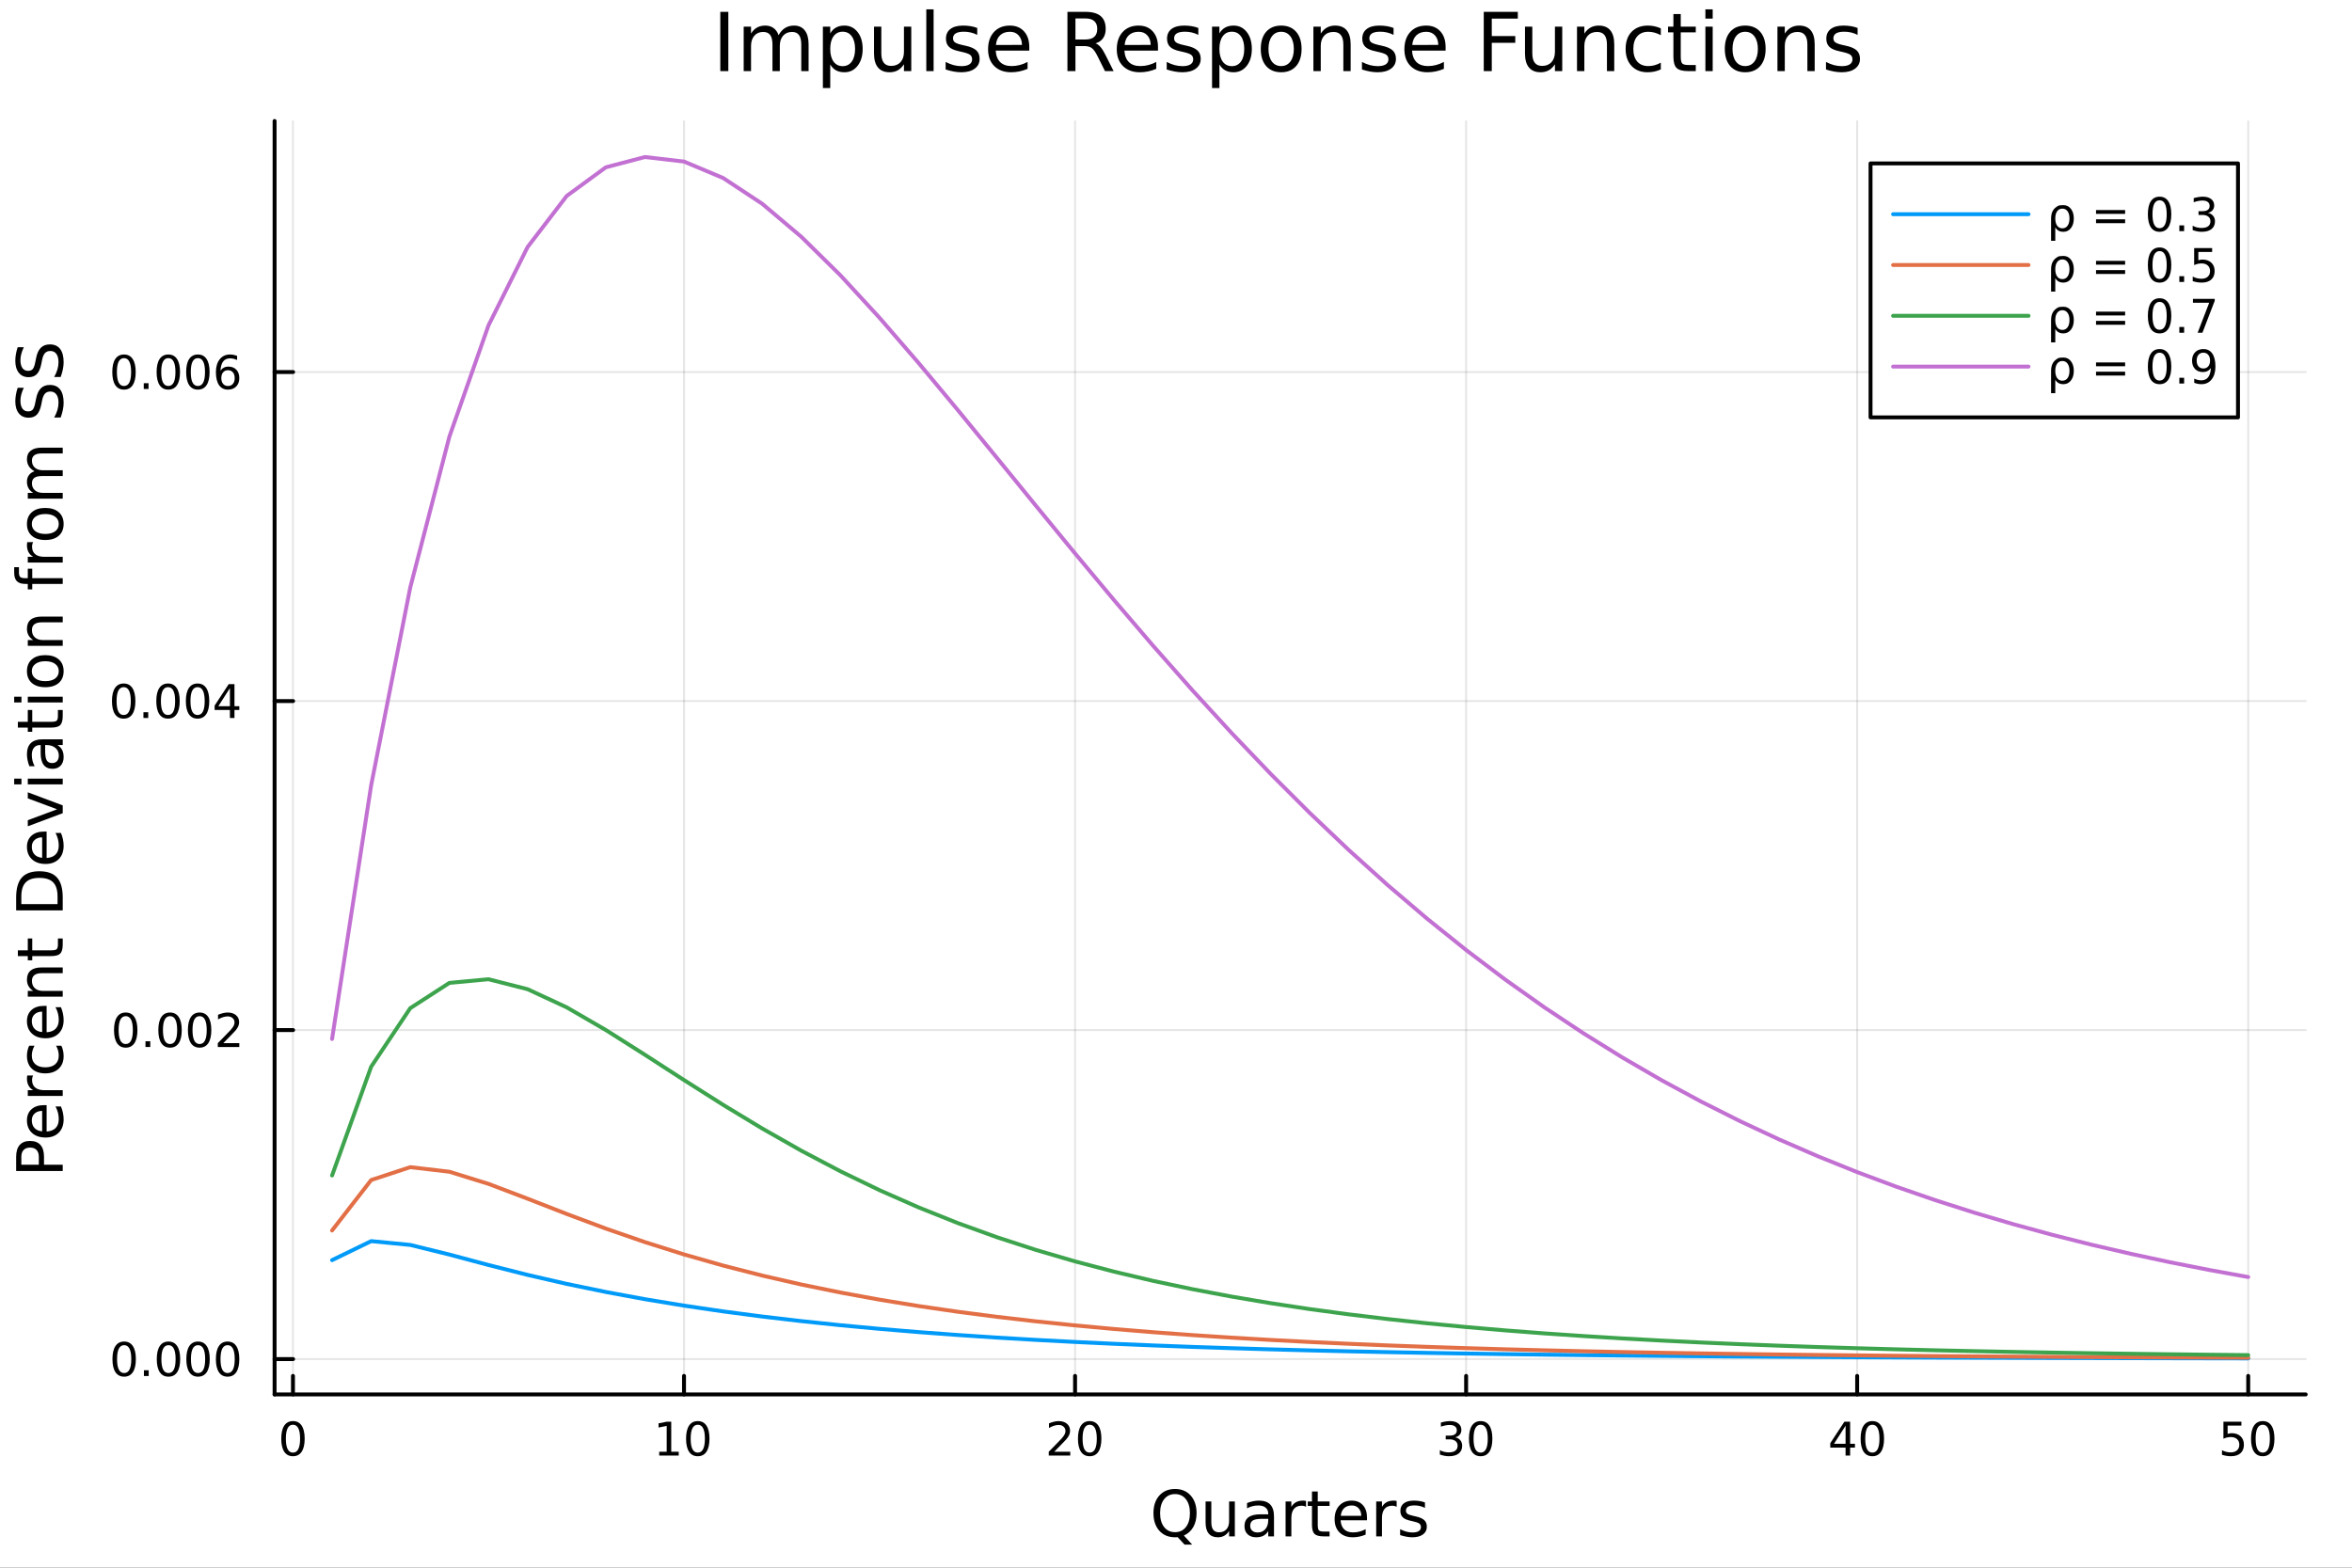 <svg xmlns="http://www.w3.org/2000/svg" xmlns:xlink="http://www.w3.org/1999/xlink" width="600" height="400" viewBox="0 0 2400 1600">
<rect x="0" y="0" width="2400" height="1600" fill="#333333" stroke="none"/>
<defs>
  <clipPath id="clip730">
    <rect x="0" y="0" width="2400" height="1600"></rect>
  </clipPath>
</defs>
<path clip-path="url(#clip730)" d="M0 1600 L2400 1600 L2400 0 L0 0  Z" fill="#ffffff" fill-rule="evenodd" fill-opacity="1"></path>
<defs>
  <clipPath id="clip731">
    <rect x="480" y="0" width="1681" height="1600"></rect>
  </clipPath>
</defs>
<path clip-path="url(#clip730)" d="M280.19 1423.18 L2352.76 1423.18 L2352.76 123.472 L280.19 123.472  Z" fill="#ffffff" fill-rule="evenodd" fill-opacity="1"></path>
<defs>
  <clipPath id="clip732">
    <rect x="280" y="123" width="2074" height="1301"></rect>
  </clipPath>
</defs>
<polyline clip-path="url(#clip732)" style="stroke:#000000; stroke-linecap:round; stroke-linejoin:round; stroke-width:2; stroke-opacity:0.1; fill:none" points="298.944,1423.18 298.944,123.472 "></polyline>
<polyline clip-path="url(#clip732)" style="stroke:#000000; stroke-linecap:round; stroke-linejoin:round; stroke-width:2; stroke-opacity:0.1; fill:none" points="697.975,1423.18 697.975,123.472 "></polyline>
<polyline clip-path="url(#clip732)" style="stroke:#000000; stroke-linecap:round; stroke-linejoin:round; stroke-width:2; stroke-opacity:0.1; fill:none" points="1097.01,1423.18 1097.01,123.472 "></polyline>
<polyline clip-path="url(#clip732)" style="stroke:#000000; stroke-linecap:round; stroke-linejoin:round; stroke-width:2; stroke-opacity:0.1; fill:none" points="1496.04,1423.18 1496.04,123.472 "></polyline>
<polyline clip-path="url(#clip732)" style="stroke:#000000; stroke-linecap:round; stroke-linejoin:round; stroke-width:2; stroke-opacity:0.1; fill:none" points="1895.07,1423.18 1895.07,123.472 "></polyline>
<polyline clip-path="url(#clip732)" style="stroke:#000000; stroke-linecap:round; stroke-linejoin:round; stroke-width:2; stroke-opacity:0.1; fill:none" points="2294.1,1423.18 2294.1,123.472 "></polyline>
<polyline clip-path="url(#clip730)" style="stroke:#000000; stroke-linecap:round; stroke-linejoin:round; stroke-width:4; stroke-opacity:1; fill:none" points="280.19,1423.18 2352.76,1423.18 "></polyline>
<polyline clip-path="url(#clip730)" style="stroke:#000000; stroke-linecap:round; stroke-linejoin:round; stroke-width:4; stroke-opacity:1; fill:none" points="298.944,1423.18 298.944,1404.28 "></polyline>
<polyline clip-path="url(#clip730)" style="stroke:#000000; stroke-linecap:round; stroke-linejoin:round; stroke-width:4; stroke-opacity:1; fill:none" points="697.975,1423.18 697.975,1404.28 "></polyline>
<polyline clip-path="url(#clip730)" style="stroke:#000000; stroke-linecap:round; stroke-linejoin:round; stroke-width:4; stroke-opacity:1; fill:none" points="1097.01,1423.18 1097.01,1404.28 "></polyline>
<polyline clip-path="url(#clip730)" style="stroke:#000000; stroke-linecap:round; stroke-linejoin:round; stroke-width:4; stroke-opacity:1; fill:none" points="1496.04,1423.18 1496.04,1404.28 "></polyline>
<polyline clip-path="url(#clip730)" style="stroke:#000000; stroke-linecap:round; stroke-linejoin:round; stroke-width:4; stroke-opacity:1; fill:none" points="1895.07,1423.18 1895.07,1404.28 "></polyline>
<polyline clip-path="url(#clip730)" style="stroke:#000000; stroke-linecap:round; stroke-linejoin:round; stroke-width:4; stroke-opacity:1; fill:none" points="2294.1,1423.18 2294.1,1404.28 "></polyline>
<path clip-path="url(#clip730)" d="M298.944 1454.1 Q295.333 1454.1 293.505 1457.66 Q291.699 1461.2 291.699 1468.33 Q291.699 1475.44 293.505 1479.01 Q295.333 1482.55 298.944 1482.55 Q302.579 1482.55 304.384 1479.01 Q306.213 1475.44 306.213 1468.33 Q306.213 1461.2 304.384 1457.66 Q302.579 1454.1 298.944 1454.1 M298.944 1450.39 Q304.755 1450.39 307.81 1455 Q310.889 1459.58 310.889 1468.33 Q310.889 1477.06 307.81 1481.67 Q304.755 1486.25 298.944 1486.25 Q293.134 1486.25 290.056 1481.67 Q287 1477.06 287 1468.33 Q287 1459.58 290.056 1455 Q293.134 1450.39 298.944 1450.39 Z" fill="#000000" fill-rule="nonzero" fill-opacity="1"></path><path clip-path="url(#clip730)" d="M672.663 1481.64 L680.302 1481.64 L680.302 1455.28 L671.992 1456.95 L671.992 1452.69 L680.255 1451.02 L684.931 1451.02 L684.931 1481.64 L692.57 1481.64 L692.57 1485.58 L672.663 1485.58 L672.663 1481.64 Z" fill="#000000" fill-rule="nonzero" fill-opacity="1"></path><path clip-path="url(#clip730)" d="M712.015 1454.1 Q708.403 1454.1 706.575 1457.66 Q704.769 1461.2 704.769 1468.33 Q704.769 1475.44 706.575 1479.01 Q708.403 1482.55 712.015 1482.55 Q715.649 1482.55 717.454 1479.01 Q719.283 1475.44 719.283 1468.33 Q719.283 1461.2 717.454 1457.66 Q715.649 1454.1 712.015 1454.1 M712.015 1450.39 Q717.825 1450.39 720.88 1455 Q723.959 1459.58 723.959 1468.33 Q723.959 1477.06 720.88 1481.67 Q717.825 1486.25 712.015 1486.25 Q706.204 1486.25 703.126 1481.67 Q700.07 1477.06 700.07 1468.33 Q700.07 1459.58 703.126 1455 Q706.204 1450.39 712.015 1450.39 Z" fill="#000000" fill-rule="nonzero" fill-opacity="1"></path><path clip-path="url(#clip730)" d="M1075.78 1481.64 L1092.1 1481.64 L1092.1 1485.58 L1070.15 1485.58 L1070.15 1481.64 Q1072.82 1478.89 1077.4 1474.26 Q1082.01 1469.61 1083.19 1468.27 Q1085.43 1465.74 1086.31 1464.01 Q1087.21 1462.25 1087.21 1460.56 Q1087.21 1457.8 1085.27 1456.07 Q1083.35 1454.33 1080.25 1454.33 Q1078.05 1454.33 1075.59 1455.09 Q1073.16 1455.86 1070.39 1457.41 L1070.39 1452.69 Q1073.21 1451.55 1075.66 1450.97 Q1078.12 1450.39 1080.15 1450.39 Q1085.52 1450.39 1088.72 1453.08 Q1091.91 1455.77 1091.91 1460.26 Q1091.91 1462.39 1091.1 1464.31 Q1090.32 1466.2 1088.21 1468.8 Q1087.63 1469.47 1084.53 1472.69 Q1081.43 1475.88 1075.78 1481.64 Z" fill="#000000" fill-rule="nonzero" fill-opacity="1"></path><path clip-path="url(#clip730)" d="M1111.91 1454.1 Q1108.3 1454.1 1106.47 1457.66 Q1104.67 1461.2 1104.67 1468.33 Q1104.67 1475.44 1106.47 1479.01 Q1108.3 1482.55 1111.91 1482.55 Q1115.55 1482.55 1117.35 1479.01 Q1119.18 1475.44 1119.18 1468.33 Q1119.18 1461.2 1117.35 1457.66 Q1115.55 1454.1 1111.91 1454.1 M1111.91 1450.39 Q1117.72 1450.39 1120.78 1455 Q1123.86 1459.58 1123.86 1468.33 Q1123.86 1477.06 1120.78 1481.67 Q1117.72 1486.25 1111.91 1486.25 Q1106.1 1486.25 1103.02 1481.67 Q1099.97 1477.06 1099.97 1468.33 Q1099.97 1459.58 1103.02 1455 Q1106.1 1450.39 1111.91 1450.39 Z" fill="#000000" fill-rule="nonzero" fill-opacity="1"></path><path clip-path="url(#clip730)" d="M1484.88 1466.95 Q1488.24 1467.66 1490.11 1469.93 Q1492.01 1472.2 1492.01 1475.53 Q1492.01 1480.65 1488.49 1483.45 Q1484.97 1486.25 1478.49 1486.25 Q1476.31 1486.25 1474 1485.81 Q1471.71 1485.39 1469.25 1484.54 L1469.25 1480.02 Q1471.2 1481.16 1473.51 1481.74 Q1475.83 1482.32 1478.35 1482.32 Q1482.75 1482.32 1485.04 1480.58 Q1487.36 1478.84 1487.36 1475.53 Q1487.36 1472.48 1485.2 1470.77 Q1483.07 1469.03 1479.25 1469.03 L1475.23 1469.03 L1475.23 1465.19 L1479.44 1465.19 Q1482.89 1465.19 1484.72 1463.82 Q1486.55 1462.43 1486.55 1459.84 Q1486.55 1457.18 1484.65 1455.77 Q1482.77 1454.33 1479.25 1454.33 Q1477.33 1454.33 1475.13 1454.75 Q1472.94 1455.16 1470.3 1456.04 L1470.3 1451.88 Q1472.96 1451.14 1475.27 1450.77 Q1477.61 1450.39 1479.67 1450.39 Q1485 1450.39 1488.1 1452.83 Q1491.2 1455.23 1491.2 1459.35 Q1491.2 1462.22 1489.56 1464.21 Q1487.91 1466.18 1484.88 1466.95 Z" fill="#000000" fill-rule="nonzero" fill-opacity="1"></path><path clip-path="url(#clip730)" d="M1510.87 1454.1 Q1507.26 1454.1 1505.43 1457.66 Q1503.63 1461.2 1503.63 1468.33 Q1503.63 1475.44 1505.43 1479.01 Q1507.26 1482.55 1510.87 1482.55 Q1514.51 1482.55 1516.31 1479.01 Q1518.14 1475.44 1518.14 1468.33 Q1518.14 1461.2 1516.31 1457.66 Q1514.51 1454.1 1510.87 1454.1 M1510.87 1450.39 Q1516.68 1450.39 1519.74 1455 Q1522.82 1459.58 1522.82 1468.33 Q1522.82 1477.06 1519.74 1481.67 Q1516.68 1486.25 1510.87 1486.25 Q1505.06 1486.25 1501.99 1481.67 Q1498.93 1477.06 1498.93 1468.33 Q1498.93 1459.58 1501.99 1455 Q1505.06 1450.39 1510.87 1450.39 Z" fill="#000000" fill-rule="nonzero" fill-opacity="1"></path><path clip-path="url(#clip730)" d="M1883.24 1455.09 L1871.43 1473.54 L1883.24 1473.54 L1883.24 1455.09 M1882.01 1451.02 L1887.89 1451.02 L1887.89 1473.54 L1892.82 1473.54 L1892.82 1477.43 L1887.89 1477.43 L1887.89 1485.58 L1883.24 1485.58 L1883.24 1477.43 L1867.64 1477.43 L1867.64 1472.92 L1882.01 1451.02 Z" fill="#000000" fill-rule="nonzero" fill-opacity="1"></path><path clip-path="url(#clip730)" d="M1910.55 1454.1 Q1906.94 1454.1 1905.11 1457.66 Q1903.31 1461.2 1903.31 1468.33 Q1903.31 1475.44 1905.11 1479.01 Q1906.94 1482.55 1910.55 1482.55 Q1914.19 1482.55 1915.99 1479.01 Q1917.82 1475.44 1917.82 1468.33 Q1917.82 1461.2 1915.99 1457.66 Q1914.19 1454.1 1910.55 1454.1 M1910.55 1450.39 Q1916.36 1450.39 1919.42 1455 Q1922.5 1459.58 1922.5 1468.33 Q1922.5 1477.06 1919.42 1481.67 Q1916.36 1486.25 1910.55 1486.25 Q1904.74 1486.25 1901.66 1481.67 Q1898.61 1477.06 1898.61 1468.33 Q1898.61 1459.58 1901.66 1455 Q1904.74 1450.39 1910.55 1450.39 Z" fill="#000000" fill-rule="nonzero" fill-opacity="1"></path><path clip-path="url(#clip730)" d="M2268.8 1451.02 L2287.15 1451.02 L2287.15 1454.96 L2273.08 1454.96 L2273.08 1463.43 Q2274.1 1463.08 2275.12 1462.92 Q2276.14 1462.73 2277.15 1462.73 Q2282.94 1462.73 2286.32 1465.9 Q2289.7 1469.08 2289.7 1474.49 Q2289.7 1480.07 2286.23 1483.17 Q2282.76 1486.25 2276.44 1486.25 Q2274.26 1486.25 2271.99 1485.88 Q2269.75 1485.51 2267.34 1484.77 L2267.34 1480.07 Q2269.42 1481.2 2271.64 1481.76 Q2273.87 1482.32 2276.34 1482.32 Q2280.35 1482.32 2282.69 1480.21 Q2285.02 1478.1 2285.02 1474.49 Q2285.02 1470.88 2282.69 1468.77 Q2280.35 1466.67 2276.34 1466.67 Q2274.47 1466.67 2272.59 1467.08 Q2270.74 1467.5 2268.8 1468.38 L2268.8 1451.02 Z" fill="#000000" fill-rule="nonzero" fill-opacity="1"></path><path clip-path="url(#clip730)" d="M2308.91 1454.1 Q2305.3 1454.1 2303.47 1457.66 Q2301.67 1461.2 2301.67 1468.33 Q2301.67 1475.44 2303.47 1479.01 Q2305.3 1482.55 2308.91 1482.55 Q2312.55 1482.55 2314.35 1479.01 Q2316.18 1475.44 2316.18 1468.33 Q2316.18 1461.2 2314.35 1457.66 Q2312.55 1454.1 2308.91 1454.1 M2308.91 1450.39 Q2314.72 1450.39 2317.78 1455 Q2320.86 1459.58 2320.86 1468.33 Q2320.86 1477.06 2317.78 1481.67 Q2314.72 1486.25 2308.91 1486.25 Q2303.1 1486.25 2300.02 1481.67 Q2296.97 1477.06 2296.97 1468.33 Q2296.97 1459.58 2300.02 1455 Q2303.1 1450.39 2308.91 1450.39 Z" fill="#000000" fill-rule="nonzero" fill-opacity="1"></path><path clip-path="url(#clip730)" d="M1199.03 1524.88 Q1192.02 1524.88 1187.89 1530.1 Q1183.78 1535.32 1183.78 1544.33 Q1183.78 1553.31 1187.89 1558.53 Q1192.02 1563.75 1199.03 1563.75 Q1206.03 1563.75 1210.1 1558.53 Q1214.21 1553.31 1214.21 1544.33 Q1214.21 1535.32 1210.1 1530.1 Q1206.03 1524.88 1199.03 1524.88 M1208.03 1567.18 L1216.5 1576.45 L1208.73 1576.45 L1201.7 1568.84 Q1200.65 1568.9 1200.08 1568.94 Q1199.53 1568.97 1199.03 1568.97 Q1189 1568.97 1182.98 1562.28 Q1177 1555.57 1177 1544.33 Q1177 1533.06 1182.98 1526.38 Q1189 1519.66 1199.03 1519.66 Q1209.02 1519.66 1215 1526.38 Q1220.99 1533.06 1220.99 1544.33 Q1220.99 1552.61 1217.65 1558.5 Q1214.34 1564.38 1208.03 1567.18 Z" fill="#000000" fill-rule="nonzero" fill-opacity="1"></path><path clip-path="url(#clip730)" d="M1230.19 1553.98 L1230.19 1532.4 L1236.04 1532.4 L1236.04 1553.75 Q1236.04 1558.81 1238.02 1561.36 Q1239.99 1563.87 1243.94 1563.87 Q1248.68 1563.87 1251.42 1560.85 Q1254.18 1557.83 1254.18 1552.61 L1254.18 1532.4 L1260.04 1532.4 L1260.04 1568.04 L1254.18 1568.04 L1254.18 1562.57 Q1252.05 1565.82 1249.22 1567.41 Q1246.42 1568.97 1242.69 1568.97 Q1236.55 1568.97 1233.37 1565.15 Q1230.19 1561.33 1230.19 1553.98 M1244.92 1531.54 L1244.92 1531.54 Z" fill="#000000" fill-rule="nonzero" fill-opacity="1"></path><path clip-path="url(#clip730)" d="M1288.3 1550.12 Q1281.21 1550.12 1278.47 1551.75 Q1275.73 1553.37 1275.73 1557.29 Q1275.73 1560.4 1277.77 1562.25 Q1279.84 1564.07 1283.37 1564.07 Q1288.24 1564.07 1291.17 1560.63 Q1294.13 1557.16 1294.13 1551.43 L1294.13 1550.12 L1288.3 1550.12 M1299.99 1547.71 L1299.99 1568.04 L1294.13 1568.04 L1294.13 1562.63 Q1292.12 1565.88 1289.13 1567.44 Q1286.14 1568.97 1281.81 1568.97 Q1276.34 1568.97 1273.09 1565.91 Q1269.88 1562.82 1269.88 1557.67 Q1269.88 1551.65 1273.89 1548.6 Q1277.93 1545.54 1285.92 1545.54 L1294.13 1545.54 L1294.13 1544.97 Q1294.13 1540.93 1291.46 1538.73 Q1288.81 1536.5 1284.01 1536.5 Q1280.95 1536.5 1278.06 1537.23 Q1275.16 1537.97 1272.49 1539.43 L1272.49 1534.02 Q1275.7 1532.78 1278.72 1532.17 Q1281.75 1531.54 1284.61 1531.54 Q1292.35 1531.54 1296.17 1535.55 Q1299.99 1539.56 1299.99 1547.71 Z" fill="#000000" fill-rule="nonzero" fill-opacity="1"></path><path clip-path="url(#clip730)" d="M1332.71 1537.87 Q1331.72 1537.3 1330.54 1537.04 Q1329.4 1536.76 1327.99 1536.76 Q1323.03 1536.76 1320.36 1540 Q1317.71 1543.22 1317.71 1549.27 L1317.71 1568.04 L1311.83 1568.04 L1311.83 1532.4 L1317.71 1532.4 L1317.71 1537.93 Q1319.56 1534.69 1322.52 1533.13 Q1325.48 1531.54 1329.71 1531.54 Q1330.32 1531.54 1331.05 1531.63 Q1331.78 1531.7 1332.67 1531.85 L1332.71 1537.87 Z" fill="#000000" fill-rule="nonzero" fill-opacity="1"></path><path clip-path="url(#clip730)" d="M1344.64 1522.27 L1344.64 1532.4 L1356.7 1532.4 L1356.7 1536.95 L1344.64 1536.95 L1344.64 1556.3 Q1344.64 1560.66 1345.82 1561.9 Q1347.03 1563.14 1350.69 1563.14 L1356.7 1563.14 L1356.7 1568.04 L1350.69 1568.04 Q1343.91 1568.04 1341.33 1565.53 Q1338.75 1562.98 1338.75 1556.3 L1338.75 1536.95 L1334.46 1536.95 L1334.46 1532.4 L1338.75 1532.4 L1338.75 1522.27 L1344.64 1522.27 Z" fill="#000000" fill-rule="nonzero" fill-opacity="1"></path><path clip-path="url(#clip730)" d="M1394.9 1548.76 L1394.9 1551.62 L1367.97 1551.62 Q1368.35 1557.67 1371.6 1560.85 Q1374.88 1564 1380.7 1564 Q1384.08 1564 1387.23 1563.17 Q1390.41 1562.35 1393.53 1560.69 L1393.53 1566.23 Q1390.38 1567.57 1387.07 1568.27 Q1383.76 1568.97 1380.35 1568.97 Q1371.82 1568.97 1366.83 1564 Q1361.86 1559.04 1361.86 1550.57 Q1361.86 1541.82 1366.57 1536.69 Q1371.31 1531.54 1379.33 1531.54 Q1386.53 1531.54 1390.7 1536.18 Q1394.9 1540.8 1394.9 1548.76 M1389.04 1547.04 Q1388.98 1542.23 1386.34 1539.37 Q1383.73 1536.5 1379.4 1536.5 Q1374.5 1536.5 1371.54 1539.27 Q1368.61 1542.04 1368.16 1547.07 L1389.04 1547.04 Z" fill="#000000" fill-rule="nonzero" fill-opacity="1"></path><path clip-path="url(#clip730)" d="M1425.17 1537.87 Q1424.18 1537.3 1423 1537.04 Q1421.86 1536.76 1420.46 1536.76 Q1415.49 1536.76 1412.82 1540 Q1410.18 1543.22 1410.18 1549.27 L1410.18 1568.04 L1404.29 1568.04 L1404.29 1532.4 L1410.18 1532.4 L1410.18 1537.93 Q1412.02 1534.69 1414.98 1533.13 Q1417.94 1531.54 1422.18 1531.54 Q1422.78 1531.54 1423.51 1531.63 Q1424.24 1531.7 1425.14 1531.85 L1425.17 1537.87 Z" fill="#000000" fill-rule="nonzero" fill-opacity="1"></path><path clip-path="url(#clip730)" d="M1454.04 1533.45 L1454.04 1538.98 Q1451.55 1537.71 1448.88 1537.07 Q1446.21 1536.44 1443.34 1536.44 Q1438.98 1536.44 1436.78 1537.77 Q1434.62 1539.11 1434.62 1541.79 Q1434.62 1543.82 1436.18 1545 Q1437.74 1546.15 1442.45 1547.2 L1444.46 1547.64 Q1450.69 1548.98 1453.3 1551.43 Q1455.95 1553.85 1455.95 1558.21 Q1455.95 1563.17 1452 1566.07 Q1448.08 1568.97 1441.21 1568.97 Q1438.34 1568.97 1435.23 1568.39 Q1432.14 1567.85 1428.7 1566.74 L1428.7 1560.69 Q1431.95 1562.38 1435.1 1563.24 Q1438.25 1564.07 1441.34 1564.07 Q1445.47 1564.07 1447.7 1562.66 Q1449.93 1561.23 1449.93 1558.65 Q1449.93 1556.27 1448.31 1554.99 Q1446.72 1553.72 1441.27 1552.54 L1439.24 1552.07 Q1433.79 1550.92 1431.37 1548.56 Q1428.95 1546.18 1428.95 1542.04 Q1428.95 1537.01 1432.52 1534.27 Q1436.08 1531.54 1442.64 1531.54 Q1445.89 1531.54 1448.75 1532.01 Q1451.62 1532.49 1454.04 1533.45 Z" fill="#000000" fill-rule="nonzero" fill-opacity="1"></path><polyline clip-path="url(#clip732)" style="stroke:#000000; stroke-linecap:round; stroke-linejoin:round; stroke-width:2; stroke-opacity:0.1; fill:none" points="280.19,1387.09 2352.76,1387.09 "></polyline>
<polyline clip-path="url(#clip732)" style="stroke:#000000; stroke-linecap:round; stroke-linejoin:round; stroke-width:2; stroke-opacity:0.1; fill:none" points="280.19,1051.3 2352.76,1051.3 "></polyline>
<polyline clip-path="url(#clip732)" style="stroke:#000000; stroke-linecap:round; stroke-linejoin:round; stroke-width:2; stroke-opacity:0.1; fill:none" points="280.19,715.502 2352.76,715.502 "></polyline>
<polyline clip-path="url(#clip732)" style="stroke:#000000; stroke-linecap:round; stroke-linejoin:round; stroke-width:2; stroke-opacity:0.1; fill:none" points="280.19,379.705 2352.76,379.705 "></polyline>
<polyline clip-path="url(#clip730)" style="stroke:#000000; stroke-linecap:round; stroke-linejoin:round; stroke-width:4; stroke-opacity:1; fill:none" points="280.19,1423.18 280.19,123.472 "></polyline>
<polyline clip-path="url(#clip730)" style="stroke:#000000; stroke-linecap:round; stroke-linejoin:round; stroke-width:4; stroke-opacity:1; fill:none" points="280.19,1387.09 299.088,1387.09 "></polyline>
<polyline clip-path="url(#clip730)" style="stroke:#000000; stroke-linecap:round; stroke-linejoin:round; stroke-width:4; stroke-opacity:1; fill:none" points="280.19,1051.3 299.088,1051.3 "></polyline>
<polyline clip-path="url(#clip730)" style="stroke:#000000; stroke-linecap:round; stroke-linejoin:round; stroke-width:4; stroke-opacity:1; fill:none" points="280.19,715.502 299.088,715.502 "></polyline>
<polyline clip-path="url(#clip730)" style="stroke:#000000; stroke-linecap:round; stroke-linejoin:round; stroke-width:4; stroke-opacity:1; fill:none" points="280.19,379.705 299.088,379.705 "></polyline>
<path clip-path="url(#clip730)" d="M126.691 1372.89 Q123.08 1372.89 121.251 1376.46 Q119.445 1380 119.445 1387.13 Q119.445 1394.24 121.251 1397.8 Q123.08 1401.34 126.691 1401.34 Q130.325 1401.34 132.13 1397.8 Q133.959 1394.24 133.959 1387.13 Q133.959 1380 132.13 1376.46 Q130.325 1372.89 126.691 1372.89 M126.691 1369.19 Q132.501 1369.19 135.556 1373.8 Q138.635 1378.38 138.635 1387.13 Q138.635 1395.86 135.556 1400.46 Q132.501 1405.05 126.691 1405.05 Q120.88 1405.05 117.802 1400.46 Q114.746 1395.86 114.746 1387.13 Q114.746 1378.38 117.802 1373.8 Q120.88 1369.19 126.691 1369.19 Z" fill="#000000" fill-rule="nonzero" fill-opacity="1"></path><path clip-path="url(#clip730)" d="M146.853 1398.49 L151.737 1398.49 L151.737 1404.37 L146.853 1404.37 L146.853 1398.49 Z" fill="#000000" fill-rule="nonzero" fill-opacity="1"></path><path clip-path="url(#clip730)" d="M171.922 1372.89 Q168.311 1372.89 166.482 1376.46 Q164.677 1380 164.677 1387.13 Q164.677 1394.24 166.482 1397.8 Q168.311 1401.34 171.922 1401.34 Q175.556 1401.34 177.362 1397.8 Q179.19 1394.24 179.19 1387.13 Q179.19 1380 177.362 1376.46 Q175.556 1372.89 171.922 1372.89 M171.922 1369.19 Q177.732 1369.19 180.788 1373.8 Q183.866 1378.38 183.866 1387.13 Q183.866 1395.86 180.788 1400.46 Q177.732 1405.05 171.922 1405.05 Q166.112 1405.05 163.033 1400.46 Q159.978 1395.86 159.978 1387.13 Q159.978 1378.38 163.033 1373.8 Q166.112 1369.19 171.922 1369.19 Z" fill="#000000" fill-rule="nonzero" fill-opacity="1"></path><path clip-path="url(#clip730)" d="M202.084 1372.89 Q198.473 1372.89 196.644 1376.46 Q194.838 1380 194.838 1387.13 Q194.838 1394.24 196.644 1397.8 Q198.473 1401.34 202.084 1401.34 Q205.718 1401.34 207.524 1397.8 Q209.352 1394.24 209.352 1387.13 Q209.352 1380 207.524 1376.46 Q205.718 1372.89 202.084 1372.89 M202.084 1369.19 Q207.894 1369.19 210.949 1373.8 Q214.028 1378.38 214.028 1387.13 Q214.028 1395.86 210.949 1400.46 Q207.894 1405.05 202.084 1405.05 Q196.274 1405.05 193.195 1400.46 Q190.139 1395.86 190.139 1387.13 Q190.139 1378.38 193.195 1373.8 Q196.274 1369.19 202.084 1369.19 Z" fill="#000000" fill-rule="nonzero" fill-opacity="1"></path><path clip-path="url(#clip730)" d="M232.246 1372.89 Q228.635 1372.89 226.806 1376.46 Q225 1380 225 1387.13 Q225 1394.24 226.806 1397.8 Q228.635 1401.34 232.246 1401.34 Q235.88 1401.34 237.685 1397.8 Q239.514 1394.24 239.514 1387.13 Q239.514 1380 237.685 1376.46 Q235.88 1372.89 232.246 1372.89 M232.246 1369.19 Q238.056 1369.19 241.111 1373.8 Q244.19 1378.38 244.19 1387.13 Q244.19 1395.86 241.111 1400.46 Q238.056 1405.05 232.246 1405.05 Q226.435 1405.05 223.357 1400.46 Q220.301 1395.86 220.301 1387.13 Q220.301 1378.38 223.357 1373.8 Q226.435 1369.19 232.246 1369.19 Z" fill="#000000" fill-rule="nonzero" fill-opacity="1"></path><path clip-path="url(#clip730)" d="M128.288 1037.1 Q124.677 1037.1 122.848 1040.66 Q121.043 1044.2 121.043 1051.33 Q121.043 1058.44 122.848 1062 Q124.677 1065.55 128.288 1065.55 Q131.922 1065.55 133.728 1062 Q135.556 1058.44 135.556 1051.33 Q135.556 1044.2 133.728 1040.66 Q131.922 1037.1 128.288 1037.1 M128.288 1033.39 Q134.098 1033.39 137.154 1038 Q140.232 1042.58 140.232 1051.33 Q140.232 1060.06 137.154 1064.67 Q134.098 1069.25 128.288 1069.25 Q122.478 1069.25 119.399 1064.67 Q116.343 1060.06 116.343 1051.33 Q116.343 1042.58 119.399 1038 Q122.478 1033.39 128.288 1033.39 Z" fill="#000000" fill-rule="nonzero" fill-opacity="1"></path><path clip-path="url(#clip730)" d="M148.45 1062.7 L153.334 1062.7 L153.334 1068.58 L148.45 1068.58 L148.45 1062.7 Z" fill="#000000" fill-rule="nonzero" fill-opacity="1"></path><path clip-path="url(#clip730)" d="M173.519 1037.1 Q169.908 1037.1 168.079 1040.66 Q166.274 1044.2 166.274 1051.33 Q166.274 1058.44 168.079 1062 Q169.908 1065.55 173.519 1065.55 Q177.153 1065.55 178.959 1062 Q180.788 1058.44 180.788 1051.33 Q180.788 1044.2 178.959 1040.66 Q177.153 1037.1 173.519 1037.1 M173.519 1033.39 Q179.329 1033.39 182.385 1038 Q185.463 1042.58 185.463 1051.33 Q185.463 1060.06 182.385 1064.67 Q179.329 1069.25 173.519 1069.25 Q167.709 1069.25 164.63 1064.67 Q161.575 1060.06 161.575 1051.33 Q161.575 1042.58 164.63 1038 Q167.709 1033.39 173.519 1033.39 Z" fill="#000000" fill-rule="nonzero" fill-opacity="1"></path><path clip-path="url(#clip730)" d="M203.681 1037.1 Q200.07 1037.1 198.241 1040.66 Q196.436 1044.2 196.436 1051.33 Q196.436 1058.44 198.241 1062 Q200.07 1065.55 203.681 1065.55 Q207.315 1065.55 209.121 1062 Q210.949 1058.44 210.949 1051.33 Q210.949 1044.2 209.121 1040.66 Q207.315 1037.1 203.681 1037.1 M203.681 1033.39 Q209.491 1033.39 212.547 1038 Q215.625 1042.58 215.625 1051.33 Q215.625 1060.06 212.547 1064.67 Q209.491 1069.25 203.681 1069.25 Q197.871 1069.25 194.792 1064.67 Q191.737 1060.06 191.737 1051.33 Q191.737 1042.58 194.792 1038 Q197.871 1033.39 203.681 1033.39 Z" fill="#000000" fill-rule="nonzero" fill-opacity="1"></path><path clip-path="url(#clip730)" d="M227.871 1064.64 L244.19 1064.64 L244.19 1068.58 L222.246 1068.58 L222.246 1064.64 Q224.908 1061.89 229.491 1057.26 Q234.097 1052.61 235.278 1051.26 Q237.523 1048.74 238.403 1047 Q239.306 1045.25 239.306 1043.56 Q239.306 1040.8 237.361 1039.06 Q235.44 1037.33 232.338 1037.33 Q230.139 1037.33 227.685 1038.09 Q225.255 1038.86 222.477 1040.41 L222.477 1035.68 Q225.301 1034.55 227.755 1033.97 Q230.209 1033.39 232.246 1033.39 Q237.616 1033.39 240.81 1036.08 Q244.005 1038.76 244.005 1043.25 Q244.005 1045.38 243.195 1047.31 Q242.408 1049.2 240.301 1051.8 Q239.722 1052.47 236.621 1055.68 Q233.519 1058.88 227.871 1064.64 Z" fill="#000000" fill-rule="nonzero" fill-opacity="1"></path><path clip-path="url(#clip730)" d="M126.205 701.301 Q122.593 701.301 120.765 704.865 Q118.959 708.407 118.959 715.537 Q118.959 722.643 120.765 726.208 Q122.593 729.749 126.205 729.749 Q129.839 729.749 131.644 726.208 Q133.473 722.643 133.473 715.537 Q133.473 708.407 131.644 704.865 Q129.839 701.301 126.205 701.301 M126.205 697.597 Q132.015 697.597 135.07 702.203 Q138.149 706.787 138.149 715.537 Q138.149 724.263 135.07 728.87 Q132.015 733.453 126.205 733.453 Q120.394 733.453 117.316 728.87 Q114.26 724.263 114.26 715.537 Q114.26 706.787 117.316 702.203 Q120.394 697.597 126.205 697.597 Z" fill="#000000" fill-rule="nonzero" fill-opacity="1"></path><path clip-path="url(#clip730)" d="M146.366 726.902 L151.251 726.902 L151.251 732.782 L146.366 732.782 L146.366 726.902 Z" fill="#000000" fill-rule="nonzero" fill-opacity="1"></path><path clip-path="url(#clip730)" d="M171.436 701.301 Q167.825 701.301 165.996 704.865 Q164.19 708.407 164.19 715.537 Q164.19 722.643 165.996 726.208 Q167.825 729.749 171.436 729.749 Q175.07 729.749 176.876 726.208 Q178.704 722.643 178.704 715.537 Q178.704 708.407 176.876 704.865 Q175.07 701.301 171.436 701.301 M171.436 697.597 Q177.246 697.597 180.301 702.203 Q183.38 706.787 183.38 715.537 Q183.38 724.263 180.301 728.87 Q177.246 733.453 171.436 733.453 Q165.626 733.453 162.547 728.87 Q159.491 724.263 159.491 715.537 Q159.491 706.787 162.547 702.203 Q165.626 697.597 171.436 697.597 Z" fill="#000000" fill-rule="nonzero" fill-opacity="1"></path><path clip-path="url(#clip730)" d="M201.598 701.301 Q197.987 701.301 196.158 704.865 Q194.352 708.407 194.352 715.537 Q194.352 722.643 196.158 726.208 Q197.987 729.749 201.598 729.749 Q205.232 729.749 207.037 726.208 Q208.866 722.643 208.866 715.537 Q208.866 708.407 207.037 704.865 Q205.232 701.301 201.598 701.301 M201.598 697.597 Q207.408 697.597 210.463 702.203 Q213.542 706.787 213.542 715.537 Q213.542 724.263 210.463 728.87 Q207.408 733.453 201.598 733.453 Q195.787 733.453 192.709 728.87 Q189.653 724.263 189.653 715.537 Q189.653 706.787 192.709 702.203 Q195.787 697.597 201.598 697.597 Z" fill="#000000" fill-rule="nonzero" fill-opacity="1"></path><path clip-path="url(#clip730)" d="M234.607 702.296 L222.801 720.745 L234.607 720.745 L234.607 702.296 M233.38 698.222 L239.259 698.222 L239.259 720.745 L244.19 720.745 L244.19 724.634 L239.259 724.634 L239.259 732.782 L234.607 732.782 L234.607 724.634 L219.005 724.634 L219.005 720.12 L233.38 698.222 Z" fill="#000000" fill-rule="nonzero" fill-opacity="1"></path><path clip-path="url(#clip730)" d="M126.529 365.504 Q122.918 365.504 121.089 369.069 Q119.283 372.611 119.283 379.74 Q119.283 386.847 121.089 390.411 Q122.918 393.953 126.529 393.953 Q130.163 393.953 131.968 390.411 Q133.797 386.847 133.797 379.74 Q133.797 372.611 131.968 369.069 Q130.163 365.504 126.529 365.504 M126.529 361.8 Q132.339 361.8 135.394 366.407 Q138.473 370.99 138.473 379.74 Q138.473 388.467 135.394 393.073 Q132.339 397.657 126.529 397.657 Q120.718 397.657 117.64 393.073 Q114.584 388.467 114.584 379.74 Q114.584 370.99 117.64 366.407 Q120.718 361.8 126.529 361.8 Z" fill="#000000" fill-rule="nonzero" fill-opacity="1"></path><path clip-path="url(#clip730)" d="M146.691 391.106 L151.575 391.106 L151.575 396.985 L146.691 396.985 L146.691 391.106 Z" fill="#000000" fill-rule="nonzero" fill-opacity="1"></path><path clip-path="url(#clip730)" d="M171.76 365.504 Q168.149 365.504 166.32 369.069 Q164.515 372.611 164.515 379.74 Q164.515 386.847 166.32 390.411 Q168.149 393.953 171.76 393.953 Q175.394 393.953 177.2 390.411 Q179.028 386.847 179.028 379.74 Q179.028 372.611 177.2 369.069 Q175.394 365.504 171.76 365.504 M171.76 361.8 Q177.57 361.8 180.626 366.407 Q183.704 370.99 183.704 379.74 Q183.704 388.467 180.626 393.073 Q177.57 397.657 171.76 397.657 Q165.95 397.657 162.871 393.073 Q159.815 388.467 159.815 379.74 Q159.815 370.99 162.871 366.407 Q165.95 361.8 171.76 361.8 Z" fill="#000000" fill-rule="nonzero" fill-opacity="1"></path><path clip-path="url(#clip730)" d="M201.922 365.504 Q198.311 365.504 196.482 369.069 Q194.676 372.611 194.676 379.74 Q194.676 386.847 196.482 390.411 Q198.311 393.953 201.922 393.953 Q205.556 393.953 207.362 390.411 Q209.19 386.847 209.19 379.74 Q209.19 372.611 207.362 369.069 Q205.556 365.504 201.922 365.504 M201.922 361.8 Q207.732 361.8 210.787 366.407 Q213.866 370.99 213.866 379.74 Q213.866 388.467 210.787 393.073 Q207.732 397.657 201.922 397.657 Q196.112 397.657 193.033 393.073 Q189.977 388.467 189.977 379.74 Q189.977 370.99 193.033 366.407 Q196.112 361.8 201.922 361.8 Z" fill="#000000" fill-rule="nonzero" fill-opacity="1"></path><path clip-path="url(#clip730)" d="M232.662 377.842 Q229.514 377.842 227.662 379.995 Q225.834 382.148 225.834 385.898 Q225.834 389.624 227.662 391.8 Q229.514 393.953 232.662 393.953 Q235.81 393.953 237.639 391.8 Q239.491 389.624 239.491 385.898 Q239.491 382.148 237.639 379.995 Q235.81 377.842 232.662 377.842 M241.945 363.189 L241.945 367.449 Q240.185 366.615 238.38 366.175 Q236.597 365.736 234.838 365.736 Q230.209 365.736 227.755 368.861 Q225.324 371.986 224.977 378.305 Q226.343 376.291 228.403 375.226 Q230.463 374.138 232.94 374.138 Q238.148 374.138 241.158 377.31 Q244.19 380.458 244.19 385.898 Q244.19 391.222 241.042 394.439 Q237.894 397.657 232.662 397.657 Q226.667 397.657 223.496 393.073 Q220.324 388.467 220.324 379.74 Q220.324 371.546 224.213 366.685 Q228.102 361.8 234.653 361.8 Q236.412 361.8 238.195 362.148 Q240 362.495 241.945 363.189 Z" fill="#000000" fill-rule="nonzero" fill-opacity="1"></path><path clip-path="url(#clip730)" d="M21.768 1188.72 L39.623 1188.72 L39.623 1180.64 Q39.623 1176.15 37.3 1173.7 Q34.977 1171.25 30.68 1171.25 Q26.415 1171.25 24.091 1173.7 Q21.768 1176.15 21.768 1180.64 L21.768 1188.72 M16.484 1195.15 L16.484 1180.64 Q16.484 1172.65 20.113 1168.57 Q23.709 1164.47 30.68 1164.47 Q37.714 1164.47 41.31 1168.57 Q44.907 1172.65 44.907 1180.64 L44.907 1188.72 L64.004 1188.72 L64.004 1195.15 L16.484 1195.15 Z" fill="#000000" fill-rule="nonzero" fill-opacity="1"></path><path clip-path="url(#clip730)" d="M44.716 1127.93 L47.581 1127.93 L47.581 1154.85 Q53.628 1154.47 56.811 1151.23 Q59.962 1147.95 59.962 1142.12 Q59.962 1138.75 59.134 1135.6 Q58.307 1132.42 56.652 1129.3 L62.19 1129.3 Q63.527 1132.45 64.227 1135.76 Q64.927 1139.07 64.927 1142.47 Q64.927 1151 59.962 1156 Q54.997 1160.97 46.53 1160.97 Q37.777 1160.97 32.653 1156.26 Q27.497 1151.51 27.497 1143.49 Q27.497 1136.3 32.144 1132.13 Q36.759 1127.93 44.716 1127.93 M42.997 1133.78 Q38.191 1133.85 35.327 1136.49 Q32.462 1139.1 32.462 1143.43 Q32.462 1148.33 35.231 1151.29 Q38 1154.22 43.029 1154.66 L42.997 1133.78 Z" fill="#000000" fill-rule="nonzero" fill-opacity="1"></path><path clip-path="url(#clip730)" d="M33.831 1097.66 Q33.258 1098.65 33.003 1099.82 Q32.717 1100.97 32.717 1102.37 Q32.717 1107.33 35.963 1110.01 Q39.178 1112.65 45.225 1112.65 L64.004 1112.65 L64.004 1118.54 L28.356 1118.54 L28.356 1112.65 L33.894 1112.65 Q30.648 1110.8 29.088 1107.84 Q27.497 1104.88 27.497 1100.65 Q27.497 1100.05 27.592 1099.31 Q27.656 1098.58 27.815 1097.69 L33.831 1097.66 Z" fill="#000000" fill-rule="nonzero" fill-opacity="1"></path><path clip-path="url(#clip730)" d="M29.725 1067.29 L35.199 1067.29 Q33.831 1069.78 33.162 1072.29 Q32.462 1074.77 32.462 1077.32 Q32.462 1083.02 36.09 1086.17 Q39.687 1089.32 46.212 1089.32 Q52.737 1089.32 56.365 1086.17 Q59.962 1083.02 59.962 1077.32 Q59.962 1074.77 59.294 1072.29 Q58.593 1069.78 57.225 1067.29 L62.636 1067.29 Q63.781 1069.75 64.354 1072.39 Q64.927 1075 64.927 1077.96 Q64.927 1086.01 59.866 1090.75 Q54.806 1095.49 46.212 1095.49 Q37.491 1095.49 32.494 1090.72 Q27.497 1085.91 27.497 1077.57 Q27.497 1074.87 28.07 1072.29 Q28.611 1069.71 29.725 1067.29 Z" fill="#000000" fill-rule="nonzero" fill-opacity="1"></path><path clip-path="url(#clip730)" d="M44.716 1026.62 L47.581 1026.62 L47.581 1053.54 Q53.628 1053.16 56.811 1049.92 Q59.962 1046.64 59.962 1040.81 Q59.962 1037.44 59.134 1034.29 Q58.307 1031.11 56.652 1027.99 L62.19 1027.99 Q63.527 1031.14 64.227 1034.45 Q64.927 1037.76 64.927 1041.16 Q64.927 1049.69 59.962 1054.69 Q54.997 1059.66 46.53 1059.66 Q37.777 1059.66 32.653 1054.94 Q27.497 1050.2 27.497 1042.18 Q27.497 1034.99 32.144 1030.82 Q36.759 1026.62 44.716 1026.62 M42.997 1032.47 Q38.191 1032.54 35.327 1035.18 Q32.462 1037.79 32.462 1042.12 Q32.462 1047.02 35.231 1049.98 Q38 1052.91 43.029 1053.35 L42.997 1032.47 Z" fill="#000000" fill-rule="nonzero" fill-opacity="1"></path><path clip-path="url(#clip730)" d="M42.488 987.373 L64.004 987.373 L64.004 993.229 L42.679 993.229 Q37.618 993.229 35.104 995.203 Q32.589 997.176 32.589 1001.12 Q32.589 1005.87 35.613 1008.6 Q38.637 1011.34 43.857 1011.34 L64.004 1011.34 L64.004 1017.23 L28.356 1017.23 L28.356 1011.34 L33.894 1011.34 Q30.68 1009.24 29.088 1006.41 Q27.497 1003.54 27.497 999.818 Q27.497 993.675 31.316 990.524 Q35.104 987.373 42.488 987.373 Z" fill="#000000" fill-rule="nonzero" fill-opacity="1"></path><path clip-path="url(#clip730)" d="M18.235 969.899 L28.356 969.899 L28.356 957.836 L32.908 957.836 L32.908 969.899 L52.259 969.899 Q56.62 969.899 57.861 968.721 Q59.103 967.512 59.103 963.852 L59.103 957.836 L64.004 957.836 L64.004 963.852 Q64.004 970.631 61.49 973.209 Q58.943 975.787 52.259 975.787 L32.908 975.787 L32.908 980.084 L28.356 980.084 L28.356 975.787 L18.235 975.787 L18.235 969.899 Z" fill="#000000" fill-rule="nonzero" fill-opacity="1"></path><path clip-path="url(#clip730)" d="M21.768 922.729 L58.721 922.729 L58.721 914.963 Q58.721 905.128 54.265 900.576 Q49.809 895.993 40.196 895.993 Q30.648 895.993 26.224 900.576 Q21.768 905.128 21.768 914.963 L21.768 922.729 M16.484 929.158 L16.484 915.95 Q16.484 902.136 22.245 895.675 Q27.974 889.214 40.196 889.214 Q52.482 889.214 58.243 895.707 Q64.004 902.2 64.004 915.95 L64.004 929.158 L16.484 929.158 Z" fill="#000000" fill-rule="nonzero" fill-opacity="1"></path><path clip-path="url(#clip730)" d="M44.716 848.728 L47.581 848.728 L47.581 875.655 Q53.628 875.273 56.811 872.026 Q59.962 868.748 59.962 862.923 Q59.962 859.549 59.134 856.398 Q58.307 853.216 56.652 850.096 L62.19 850.096 Q63.527 853.247 64.227 856.558 Q64.927 859.868 64.927 863.273 Q64.927 871.803 59.962 876.801 Q54.997 881.766 46.53 881.766 Q37.777 881.766 32.653 877.055 Q27.497 872.313 27.497 864.292 Q27.497 857.099 32.144 852.929 Q36.759 848.728 44.716 848.728 M42.997 854.584 Q38.191 854.648 35.327 857.29 Q32.462 859.9 32.462 864.228 Q32.462 869.13 35.231 872.09 Q38 875.018 43.029 875.464 L42.997 854.584 Z" fill="#000000" fill-rule="nonzero" fill-opacity="1"></path><path clip-path="url(#clip730)" d="M28.356 843.317 L28.356 837.11 L58.275 825.97 L28.356 814.83 L28.356 808.624 L64.004 821.992 L64.004 829.949 L28.356 843.317 Z" fill="#000000" fill-rule="nonzero" fill-opacity="1"></path><path clip-path="url(#clip730)" d="M28.356 800.539 L28.356 794.683 L64.004 794.683 L64.004 800.539 L28.356 800.539 M14.479 800.539 L14.479 794.683 L21.895 794.683 L21.895 800.539 L14.479 800.539 Z" fill="#000000" fill-rule="nonzero" fill-opacity="1"></path><path clip-path="url(#clip730)" d="M46.085 766.228 Q46.085 773.326 47.708 776.063 Q49.331 778.8 53.246 778.8 Q56.365 778.8 58.211 776.763 Q60.026 774.695 60.026 771.162 Q60.026 766.292 56.588 763.364 Q53.119 760.404 47.39 760.404 L46.085 760.404 L46.085 766.228 M43.666 754.547 L64.004 754.547 L64.004 760.404 L58.593 760.404 Q61.84 762.409 63.399 765.401 Q64.927 768.393 64.927 772.721 Q64.927 778.196 61.872 781.442 Q58.784 784.657 53.628 784.657 Q47.612 784.657 44.557 780.647 Q41.501 776.604 41.501 768.615 L41.501 760.404 L40.928 760.404 Q36.886 760.404 34.69 763.077 Q32.462 765.719 32.462 770.525 Q32.462 773.581 33.194 776.477 Q33.926 779.373 35.39 782.047 L29.98 782.047 Q28.738 778.832 28.133 775.809 Q27.497 772.785 27.497 769.92 Q27.497 762.186 31.507 758.367 Q35.518 754.547 43.666 754.547 Z" fill="#000000" fill-rule="nonzero" fill-opacity="1"></path><path clip-path="url(#clip730)" d="M18.235 736.691 L28.356 736.691 L28.356 724.628 L32.908 724.628 L32.908 736.691 L52.259 736.691 Q56.62 736.691 57.861 735.514 Q59.103 734.304 59.103 730.644 L59.103 724.628 L64.004 724.628 L64.004 730.644 Q64.004 737.423 61.49 740.002 Q58.943 742.58 52.259 742.58 L32.908 742.58 L32.908 746.876 L28.356 746.876 L28.356 742.58 L18.235 742.58 L18.235 736.691 Z" fill="#000000" fill-rule="nonzero" fill-opacity="1"></path><path clip-path="url(#clip730)" d="M28.356 716.926 L28.356 711.069 L64.004 711.069 L64.004 716.926 L28.356 716.926 M14.479 716.926 L14.479 711.069 L21.895 711.069 L21.895 716.926 L14.479 716.926 Z" fill="#000000" fill-rule="nonzero" fill-opacity="1"></path><path clip-path="url(#clip730)" d="M32.462 685.002 Q32.462 689.712 36.154 692.45 Q39.815 695.187 46.212 695.187 Q52.609 695.187 56.302 692.482 Q59.962 689.744 59.962 685.002 Q59.962 680.323 56.27 677.586 Q52.578 674.849 46.212 674.849 Q39.878 674.849 36.186 677.586 Q32.462 680.323 32.462 685.002 M27.497 685.002 Q27.497 677.363 32.462 673.002 Q37.427 668.642 46.212 668.642 Q54.965 668.642 59.962 673.002 Q64.927 677.363 64.927 685.002 Q64.927 692.672 59.962 697.033 Q54.965 701.362 46.212 701.362 Q37.427 701.362 32.462 697.033 Q27.497 692.672 27.497 685.002 Z" fill="#000000" fill-rule="nonzero" fill-opacity="1"></path><path clip-path="url(#clip730)" d="M42.488 629.302 L64.004 629.302 L64.004 635.158 L42.679 635.158 Q37.618 635.158 35.104 637.132 Q32.589 639.105 32.589 643.052 Q32.589 647.794 35.613 650.532 Q38.637 653.269 43.857 653.269 L64.004 653.269 L64.004 659.157 L28.356 659.157 L28.356 653.269 L33.894 653.269 Q30.68 651.168 29.088 648.335 Q27.497 645.471 27.497 641.747 Q27.497 635.604 31.316 632.453 Q35.104 629.302 42.488 629.302 Z" fill="#000000" fill-rule="nonzero" fill-opacity="1"></path><path clip-path="url(#clip730)" d="M14.479 578.854 L19.349 578.854 L19.349 584.455 Q19.349 587.606 20.622 588.848 Q21.895 590.057 25.205 590.057 L28.356 590.057 L28.356 580.413 L32.908 580.413 L32.908 590.057 L64.004 590.057 L64.004 595.946 L32.908 595.946 L32.908 601.547 L28.356 601.547 L28.356 595.946 L25.874 595.946 Q19.922 595.946 17.216 593.176 Q14.479 590.407 14.479 584.392 L14.479 578.854 Z" fill="#000000" fill-rule="nonzero" fill-opacity="1"></path><path clip-path="url(#clip730)" d="M33.831 553.295 Q33.258 554.282 33.003 555.46 Q32.717 556.606 32.717 558.006 Q32.717 562.971 35.963 565.645 Q39.178 568.287 45.225 568.287 L64.004 568.287 L64.004 574.175 L28.356 574.175 L28.356 568.287 L33.894 568.287 Q30.648 566.441 29.088 563.48 Q27.497 560.52 27.497 556.287 Q27.497 555.682 27.592 554.95 Q27.656 554.218 27.815 553.327 L33.831 553.295 Z" fill="#000000" fill-rule="nonzero" fill-opacity="1"></path><path clip-path="url(#clip730)" d="M32.462 534.771 Q32.462 539.482 36.154 542.219 Q39.815 544.956 46.212 544.956 Q52.609 544.956 56.302 542.251 Q59.962 539.514 59.962 534.771 Q59.962 530.092 56.27 527.355 Q52.578 524.618 46.212 524.618 Q39.878 524.618 36.186 527.355 Q32.462 530.092 32.462 534.771 M27.497 534.771 Q27.497 527.132 32.462 522.772 Q37.427 518.411 46.212 518.411 Q54.965 518.411 59.962 522.772 Q64.927 527.132 64.927 534.771 Q64.927 542.442 59.962 546.802 Q54.965 551.131 46.212 551.131 Q37.427 551.131 32.462 546.802 Q27.497 542.442 27.497 534.771 Z" fill="#000000" fill-rule="nonzero" fill-opacity="1"></path><path clip-path="url(#clip730)" d="M35.199 480.949 Q31.253 478.753 29.375 475.697 Q27.497 472.642 27.497 468.504 Q27.497 462.934 31.412 459.91 Q35.295 456.887 42.488 456.887 L64.004 456.887 L64.004 462.775 L42.679 462.775 Q37.555 462.775 35.072 464.589 Q32.589 466.403 32.589 470.127 Q32.589 474.679 35.613 477.321 Q38.637 479.962 43.857 479.962 L64.004 479.962 L64.004 485.851 L42.679 485.851 Q37.523 485.851 35.072 487.665 Q32.589 489.479 32.589 493.267 Q32.589 497.755 35.645 500.396 Q38.669 503.038 43.857 503.038 L64.004 503.038 L64.004 508.926 L28.356 508.926 L28.356 503.038 L33.894 503.038 Q30.616 501.033 29.056 498.232 Q27.497 495.431 27.497 491.58 Q27.497 487.697 29.47 484.991 Q31.444 482.254 35.199 480.949 Z" fill="#000000" fill-rule="nonzero" fill-opacity="1"></path><path clip-path="url(#clip730)" d="M18.044 395.744 L24.314 395.744 Q22.563 399.404 21.704 402.651 Q20.845 405.897 20.845 408.921 Q20.845 414.173 22.882 417.037 Q24.919 419.87 28.674 419.87 Q31.826 419.87 33.449 417.992 Q35.04 416.083 36.027 410.799 L36.823 406.916 Q38.191 399.723 41.66 396.317 Q45.098 392.88 50.891 392.88 Q57.798 392.88 61.362 397.526 Q64.927 402.142 64.927 411.085 Q64.927 414.459 64.163 418.279 Q63.399 422.066 61.904 426.14 L55.283 426.14 Q57.479 422.225 58.593 418.47 Q59.707 414.714 59.707 411.085 Q59.707 405.579 57.543 402.587 Q55.379 399.595 51.368 399.595 Q47.867 399.595 45.894 401.76 Q43.92 403.892 42.934 408.794 L42.17 412.709 Q40.737 419.902 37.682 423.117 Q34.626 426.331 29.184 426.331 Q22.882 426.331 19.253 421.907 Q15.625 417.451 15.625 409.653 Q15.625 406.311 16.23 402.842 Q16.834 399.373 18.044 395.744 Z" fill="#000000" fill-rule="nonzero" fill-opacity="1"></path><path clip-path="url(#clip730)" d="M18.044 354.367 L24.314 354.367 Q22.563 358.027 21.704 361.274 Q20.845 364.52 20.845 367.544 Q20.845 372.796 22.882 375.66 Q24.919 378.493 28.674 378.493 Q31.826 378.493 33.449 376.615 Q35.04 374.705 36.027 369.422 L36.823 365.539 Q38.191 358.346 41.66 354.94 Q45.098 351.502 50.891 351.502 Q57.798 351.502 61.362 356.149 Q64.927 360.765 64.927 369.708 Q64.927 373.082 64.163 376.902 Q63.399 380.689 61.904 384.763 L55.283 384.763 Q57.479 380.848 58.593 377.093 Q59.707 373.337 59.707 369.708 Q59.707 364.202 57.543 361.21 Q55.379 358.218 51.368 358.218 Q47.867 358.218 45.894 360.383 Q43.92 362.515 42.934 367.417 L42.17 371.332 Q40.737 378.525 37.682 381.74 Q34.626 384.954 29.184 384.954 Q22.882 384.954 19.253 380.53 Q15.625 376.074 15.625 368.276 Q15.625 364.934 16.23 361.465 Q16.834 357.995 18.044 354.367 Z" fill="#000000" fill-rule="nonzero" fill-opacity="1"></path><path clip-path="url(#clip730)" d="M735.006 12.096 L743.189 12.096 L743.189 72.576 L735.006 72.576 L735.006 12.096 Z" fill="#000000" fill-rule="nonzero" fill-opacity="1"></path><path clip-path="url(#clip730)" d="M794.473 35.915 Q797.269 30.892 801.157 28.502 Q805.046 26.112 810.312 26.112 Q817.402 26.112 821.25 31.095 Q825.098 36.037 825.098 45.192 L825.098 72.576 L817.604 72.576 L817.604 45.435 Q817.604 38.913 815.295 35.753 Q812.986 32.594 808.247 32.594 Q802.454 32.594 799.091 36.442 Q795.729 40.29 795.729 46.934 L795.729 72.576 L788.235 72.576 L788.235 45.435 Q788.235 38.873 785.926 35.753 Q783.617 32.594 778.796 32.594 Q773.085 32.594 769.722 36.482 Q766.36 40.331 766.36 46.934 L766.36 72.576 L758.866 72.576 L758.866 27.206 L766.36 27.206 L766.36 34.254 Q768.912 30.082 772.477 28.097 Q776.042 26.112 780.943 26.112 Q785.886 26.112 789.329 28.624 Q792.813 31.135 794.473 35.915 Z" fill="#000000" fill-rule="nonzero" fill-opacity="1"></path><path clip-path="url(#clip730)" d="M847.176 65.77 L847.176 89.833 L839.682 89.833 L839.682 27.206 L847.176 27.206 L847.176 34.092 Q849.525 30.041 853.09 28.097 Q856.695 26.112 861.678 26.112 Q869.942 26.112 875.086 32.675 Q880.272 39.237 880.272 49.931 Q880.272 60.626 875.086 67.188 Q869.942 73.751 861.678 73.751 Q856.695 73.751 853.09 71.806 Q849.525 69.821 847.176 65.77 M872.534 49.931 Q872.534 41.708 869.132 37.05 Q865.769 32.35 859.855 32.35 Q853.941 32.35 850.538 37.05 Q847.176 41.708 847.176 49.931 Q847.176 58.155 850.538 62.854 Q853.941 67.512 859.855 67.512 Q865.769 67.512 869.132 62.854 Q872.534 58.155 872.534 49.931 Z" fill="#000000" fill-rule="nonzero" fill-opacity="1"></path><path clip-path="url(#clip730)" d="M891.857 54.671 L891.857 27.206 L899.311 27.206 L899.311 54.387 Q899.311 60.828 901.822 64.069 Q904.334 67.269 909.357 67.269 Q915.393 67.269 918.877 63.421 Q922.401 59.573 922.401 52.929 L922.401 27.206 L929.855 27.206 L929.855 72.576 L922.401 72.576 L922.401 65.608 Q919.687 69.74 916.082 71.766 Q912.517 73.751 907.777 73.751 Q899.959 73.751 895.908 68.89 Q891.857 64.029 891.857 54.671 M910.613 26.112 L910.613 26.112 Z" fill="#000000" fill-rule="nonzero" fill-opacity="1"></path><path clip-path="url(#clip730)" d="M945.208 9.544 L952.661 9.544 L952.661 72.576 L945.208 72.576 L945.208 9.544 Z" fill="#000000" fill-rule="nonzero" fill-opacity="1"></path><path clip-path="url(#clip730)" d="M997.181 28.543 L997.181 35.591 Q994.021 33.971 990.618 33.161 Q987.215 32.35 983.57 32.35 Q978.02 32.35 975.225 34.052 Q972.47 35.753 972.47 39.156 Q972.47 41.749 974.455 43.248 Q976.44 44.706 982.435 46.043 L984.987 46.61 Q992.927 48.311 996.249 51.43 Q999.611 54.509 999.611 60.059 Q999.611 66.378 994.588 70.064 Q989.605 73.751 980.856 73.751 Q977.21 73.751 973.24 73.022 Q969.31 72.333 964.935 70.915 L964.935 63.218 Q969.067 65.365 973.078 66.459 Q977.088 67.512 981.018 67.512 Q986.284 67.512 989.119 65.73 Q991.955 63.907 991.955 60.626 Q991.955 57.588 989.889 55.967 Q987.864 54.347 980.937 52.848 L978.344 52.24 Q971.417 50.782 968.338 47.785 Q965.26 44.746 965.26 39.48 Q965.26 33.08 969.797 29.596 Q974.334 26.112 982.678 26.112 Q986.81 26.112 990.456 26.72 Q994.102 27.327 997.181 28.543 Z" fill="#000000" fill-rule="nonzero" fill-opacity="1"></path><path clip-path="url(#clip730)" d="M1050.29 48.028 L1050.29 51.673 L1016.02 51.673 Q1016.5 59.37 1020.64 63.421 Q1024.81 67.431 1032.22 67.431 Q1036.51 67.431 1040.53 66.378 Q1044.58 65.325 1048.55 63.218 L1048.55 70.267 Q1044.54 71.968 1040.32 72.86 Q1036.11 73.751 1031.78 73.751 Q1020.92 73.751 1014.56 67.431 Q1008.24 61.112 1008.24 50.337 Q1008.24 39.197 1014.23 32.675 Q1020.27 26.112 1030.48 26.112 Q1039.63 26.112 1044.94 32.026 Q1050.29 37.9 1050.29 48.028 M1042.83 45.84 Q1042.75 39.723 1039.39 36.077 Q1036.07 32.431 1030.56 32.431 Q1024.32 32.431 1020.55 35.956 Q1016.83 39.48 1016.26 45.88 L1042.83 45.84 Z" fill="#000000" fill-rule="nonzero" fill-opacity="1"></path><path clip-path="url(#clip730)" d="M1117.9 44.22 Q1120.53 45.111 1123 48.028 Q1125.51 50.944 1128.02 56.048 L1136.33 72.576 L1127.54 72.576 L1119.8 57.061 Q1116.8 50.985 1113.97 49 Q1111.17 47.015 1106.31 47.015 L1097.4 47.015 L1097.4 72.576 L1089.22 72.576 L1089.22 12.096 L1107.69 12.096 Q1118.06 12.096 1123.16 16.43 Q1128.27 20.765 1128.27 29.515 Q1128.27 35.227 1125.59 38.994 Q1122.96 42.761 1117.9 44.22 M1097.4 18.82 L1097.4 40.29 L1107.69 40.29 Q1113.6 40.29 1116.6 37.576 Q1119.64 34.822 1119.64 29.515 Q1119.64 24.208 1116.6 21.535 Q1113.6 18.82 1107.69 18.82 L1097.4 18.82 Z" fill="#000000" fill-rule="nonzero" fill-opacity="1"></path><path clip-path="url(#clip730)" d="M1181.62 48.028 L1181.62 51.673 L1147.35 51.673 Q1147.83 59.37 1151.97 63.421 Q1156.14 67.431 1163.55 67.431 Q1167.85 67.431 1171.86 66.378 Q1175.91 65.325 1179.88 63.218 L1179.88 70.267 Q1175.87 71.968 1171.65 72.86 Q1167.44 73.751 1163.11 73.751 Q1152.25 73.751 1145.89 67.431 Q1139.57 61.112 1139.57 50.337 Q1139.57 39.197 1145.57 32.675 Q1151.6 26.112 1161.81 26.112 Q1170.96 26.112 1176.27 32.026 Q1181.62 37.9 1181.62 48.028 M1174.16 45.84 Q1174.08 39.723 1170.72 36.077 Q1167.4 32.431 1161.89 32.431 Q1155.65 32.431 1151.88 35.956 Q1148.16 39.48 1147.59 45.88 L1174.16 45.84 Z" fill="#000000" fill-rule="nonzero" fill-opacity="1"></path><path clip-path="url(#clip730)" d="M1222.78 28.543 L1222.78 35.591 Q1219.62 33.971 1216.21 33.161 Q1212.81 32.35 1209.16 32.35 Q1203.61 32.35 1200.82 34.052 Q1198.07 35.753 1198.07 39.156 Q1198.07 41.749 1200.05 43.248 Q1202.03 44.706 1208.03 46.043 L1210.58 46.61 Q1218.52 48.311 1221.84 51.43 Q1225.21 54.509 1225.21 60.059 Q1225.21 66.378 1220.18 70.064 Q1215.2 73.751 1206.45 73.751 Q1202.8 73.751 1198.83 73.022 Q1194.91 72.333 1190.53 70.915 L1190.53 63.218 Q1194.66 65.365 1198.67 66.459 Q1202.68 67.512 1206.61 67.512 Q1211.88 67.512 1214.71 65.73 Q1217.55 63.907 1217.55 60.626 Q1217.55 57.588 1215.48 55.967 Q1213.46 54.347 1206.53 52.848 L1203.94 52.24 Q1197.01 50.782 1193.93 47.785 Q1190.85 44.746 1190.85 39.48 Q1190.85 33.08 1195.39 29.596 Q1199.93 26.112 1208.27 26.112 Q1212.41 26.112 1216.05 26.72 Q1219.7 27.327 1222.78 28.543 Z" fill="#000000" fill-rule="nonzero" fill-opacity="1"></path><path clip-path="url(#clip730)" d="M1244.29 65.77 L1244.29 89.833 L1236.79 89.833 L1236.79 27.206 L1244.29 27.206 L1244.29 34.092 Q1246.64 30.041 1250.2 28.097 Q1253.81 26.112 1258.79 26.112 Q1267.05 26.112 1272.2 32.675 Q1277.38 39.237 1277.38 49.931 Q1277.38 60.626 1272.2 67.188 Q1267.05 73.751 1258.79 73.751 Q1253.81 73.751 1250.2 71.806 Q1246.64 69.821 1244.29 65.77 M1269.64 49.931 Q1269.64 41.708 1266.24 37.05 Q1262.88 32.35 1256.97 32.35 Q1251.05 32.35 1247.65 37.05 Q1244.29 41.708 1244.29 49.931 Q1244.29 58.155 1247.65 62.854 Q1251.05 67.512 1256.97 67.512 Q1262.88 67.512 1266.24 62.854 Q1269.64 58.155 1269.64 49.931 Z" fill="#000000" fill-rule="nonzero" fill-opacity="1"></path><path clip-path="url(#clip730)" d="M1307.32 32.431 Q1301.32 32.431 1297.84 37.131 Q1294.36 41.789 1294.36 49.931 Q1294.36 58.074 1297.8 62.773 Q1301.28 67.431 1307.32 67.431 Q1313.27 67.431 1316.76 62.732 Q1320.24 58.033 1320.24 49.931 Q1320.24 41.87 1316.76 37.171 Q1313.27 32.431 1307.32 32.431 M1307.32 26.112 Q1317.04 26.112 1322.59 32.431 Q1328.14 38.751 1328.14 49.931 Q1328.14 61.071 1322.59 67.431 Q1317.04 73.751 1307.32 73.751 Q1297.56 73.751 1292.01 67.431 Q1286.5 61.071 1286.5 49.931 Q1286.5 38.751 1292.01 32.431 Q1297.56 26.112 1307.32 26.112 Z" fill="#000000" fill-rule="nonzero" fill-opacity="1"></path><path clip-path="url(#clip730)" d="M1378.21 45.192 L1378.21 72.576 L1370.76 72.576 L1370.76 45.435 Q1370.76 38.994 1368.24 35.794 Q1365.73 32.594 1360.71 32.594 Q1354.67 32.594 1351.19 36.442 Q1347.71 40.29 1347.71 46.934 L1347.71 72.576 L1340.21 72.576 L1340.21 27.206 L1347.71 27.206 L1347.71 34.254 Q1350.38 30.163 1353.98 28.138 Q1357.63 26.112 1362.37 26.112 Q1370.19 26.112 1374.2 30.973 Q1378.21 35.794 1378.21 45.192 Z" fill="#000000" fill-rule="nonzero" fill-opacity="1"></path><path clip-path="url(#clip730)" d="M1422 28.543 L1422 35.591 Q1418.84 33.971 1415.44 33.161 Q1412.03 32.35 1408.39 32.35 Q1402.84 32.35 1400.04 34.052 Q1397.29 35.753 1397.29 39.156 Q1397.29 41.749 1399.27 43.248 Q1401.26 44.706 1407.25 46.043 L1409.81 46.61 Q1417.75 48.311 1421.07 51.43 Q1424.43 54.509 1424.43 60.059 Q1424.43 66.378 1419.41 70.064 Q1414.42 73.751 1405.67 73.751 Q1402.03 73.751 1398.06 73.022 Q1394.13 72.333 1389.75 70.915 L1389.75 63.218 Q1393.89 65.365 1397.9 66.459 Q1401.91 67.512 1405.84 67.512 Q1411.1 67.512 1413.94 65.73 Q1416.77 63.907 1416.77 60.626 Q1416.77 57.588 1414.71 55.967 Q1412.68 54.347 1405.75 52.848 L1403.16 52.24 Q1396.24 50.782 1393.16 47.785 Q1390.08 44.746 1390.08 39.48 Q1390.08 33.08 1394.61 29.596 Q1399.15 26.112 1407.5 26.112 Q1411.63 26.112 1415.27 26.72 Q1418.92 27.327 1422 28.543 Z" fill="#000000" fill-rule="nonzero" fill-opacity="1"></path><path clip-path="url(#clip730)" d="M1475.11 48.028 L1475.11 51.673 L1440.84 51.673 Q1441.32 59.37 1445.45 63.421 Q1449.63 67.431 1457.04 67.431 Q1461.33 67.431 1465.34 66.378 Q1469.39 65.325 1473.36 63.218 L1473.36 70.267 Q1469.35 71.968 1465.14 72.86 Q1460.93 73.751 1456.59 73.751 Q1445.74 73.751 1439.38 67.431 Q1433.06 61.112 1433.06 50.337 Q1433.06 39.197 1439.05 32.675 Q1445.09 26.112 1455.3 26.112 Q1464.45 26.112 1469.76 32.026 Q1475.11 37.9 1475.11 48.028 M1467.65 45.84 Q1467.57 39.723 1464.21 36.077 Q1460.89 32.431 1455.38 32.431 Q1449.14 32.431 1445.37 35.956 Q1441.65 39.48 1441.08 45.88 L1467.65 45.84 Z" fill="#000000" fill-rule="nonzero" fill-opacity="1"></path><path clip-path="url(#clip730)" d="M1514.04 12.096 L1548.79 12.096 L1548.79 18.983 L1522.22 18.983 L1522.22 36.806 L1546.2 36.806 L1546.2 43.693 L1522.22 43.693 L1522.22 72.576 L1514.04 72.576 L1514.04 12.096 Z" fill="#000000" fill-rule="nonzero" fill-opacity="1"></path><path clip-path="url(#clip730)" d="M1556.12 54.671 L1556.12 27.206 L1563.58 27.206 L1563.58 54.387 Q1563.58 60.828 1566.09 64.069 Q1568.6 67.269 1573.62 67.269 Q1579.66 67.269 1583.14 63.421 Q1586.67 59.573 1586.67 52.929 L1586.67 27.206 L1594.12 27.206 L1594.12 72.576 L1586.67 72.576 L1586.67 65.608 Q1583.95 69.74 1580.35 71.766 Q1576.78 73.751 1572.04 73.751 Q1564.23 73.751 1560.18 68.89 Q1556.12 64.029 1556.12 54.671 M1574.88 26.112 L1574.88 26.112 Z" fill="#000000" fill-rule="nonzero" fill-opacity="1"></path><path clip-path="url(#clip730)" d="M1647.19 45.192 L1647.19 72.576 L1639.74 72.576 L1639.74 45.435 Q1639.74 38.994 1637.22 35.794 Q1634.71 32.594 1629.69 32.594 Q1623.65 32.594 1620.17 36.442 Q1616.69 40.29 1616.69 46.934 L1616.69 72.576 L1609.19 72.576 L1609.19 27.206 L1616.69 27.206 L1616.69 34.254 Q1619.36 30.163 1622.96 28.138 Q1626.61 26.112 1631.35 26.112 Q1639.17 26.112 1643.18 30.973 Q1647.19 35.794 1647.19 45.192 Z" fill="#000000" fill-rule="nonzero" fill-opacity="1"></path><path clip-path="url(#clip730)" d="M1694.71 28.948 L1694.71 35.915 Q1691.55 34.173 1688.35 33.323 Q1685.19 32.431 1681.95 32.431 Q1674.69 32.431 1670.68 37.05 Q1666.67 41.627 1666.67 49.931 Q1666.67 58.236 1670.68 62.854 Q1674.69 67.431 1681.95 67.431 Q1685.19 67.431 1688.35 66.581 Q1691.55 65.689 1694.71 63.948 L1694.71 70.834 Q1691.59 72.292 1688.22 73.022 Q1684.9 73.751 1681.14 73.751 Q1670.89 73.751 1664.85 67.31 Q1658.81 60.869 1658.81 49.931 Q1658.81 38.832 1664.89 32.472 Q1671.01 26.112 1681.62 26.112 Q1685.06 26.112 1688.35 26.841 Q1691.63 27.53 1694.71 28.948 Z" fill="#000000" fill-rule="nonzero" fill-opacity="1"></path><path clip-path="url(#clip730)" d="M1715.04 14.324 L1715.04 27.206 L1730.39 27.206 L1730.39 32.999 L1715.04 32.999 L1715.04 57.628 Q1715.04 63.178 1716.54 64.758 Q1718.08 66.338 1722.74 66.338 L1730.39 66.338 L1730.39 72.576 L1722.74 72.576 Q1714.11 72.576 1710.83 69.376 Q1707.55 66.135 1707.55 57.628 L1707.55 32.999 L1702.08 32.999 L1702.08 27.206 L1707.55 27.206 L1707.55 14.324 L1715.04 14.324 Z" fill="#000000" fill-rule="nonzero" fill-opacity="1"></path><path clip-path="url(#clip730)" d="M1740.2 27.206 L1747.65 27.206 L1747.65 72.576 L1740.2 72.576 L1740.2 27.206 M1740.2 9.544 L1747.65 9.544 L1747.65 18.983 L1740.2 18.983 L1740.2 9.544 Z" fill="#000000" fill-rule="nonzero" fill-opacity="1"></path><path clip-path="url(#clip730)" d="M1780.83 32.431 Q1774.83 32.431 1771.35 37.131 Q1767.87 41.789 1767.87 49.931 Q1767.87 58.074 1771.31 62.773 Q1774.79 67.431 1780.83 67.431 Q1786.78 67.431 1790.27 62.732 Q1793.75 58.033 1793.75 49.931 Q1793.75 41.87 1790.27 37.171 Q1786.78 32.431 1780.83 32.431 M1780.83 26.112 Q1790.55 26.112 1796.1 32.431 Q1801.65 38.751 1801.65 49.931 Q1801.65 61.071 1796.1 67.431 Q1790.55 73.751 1780.83 73.751 Q1771.07 73.751 1765.52 67.431 Q1760.01 61.071 1760.01 49.931 Q1760.01 38.751 1765.52 32.431 Q1771.07 26.112 1780.83 26.112 Z" fill="#000000" fill-rule="nonzero" fill-opacity="1"></path><path clip-path="url(#clip730)" d="M1851.72 45.192 L1851.72 72.576 L1844.27 72.576 L1844.27 45.435 Q1844.27 38.994 1841.75 35.794 Q1839.24 32.594 1834.22 32.594 Q1828.18 32.594 1824.7 36.442 Q1821.22 40.29 1821.22 46.934 L1821.22 72.576 L1813.72 72.576 L1813.72 27.206 L1821.22 27.206 L1821.22 34.254 Q1823.89 30.163 1827.49 28.138 Q1831.14 26.112 1835.88 26.112 Q1843.7 26.112 1847.71 30.973 Q1851.72 35.794 1851.72 45.192 Z" fill="#000000" fill-rule="nonzero" fill-opacity="1"></path><path clip-path="url(#clip730)" d="M1895.51 28.543 L1895.51 35.591 Q1892.35 33.971 1888.95 33.161 Q1885.54 32.35 1881.9 32.35 Q1876.35 32.35 1873.55 34.052 Q1870.8 35.753 1870.8 39.156 Q1870.8 41.749 1872.78 43.248 Q1874.77 44.706 1880.76 46.043 L1883.32 46.61 Q1891.26 48.311 1894.58 51.43 Q1897.94 54.509 1897.94 60.059 Q1897.94 66.378 1892.92 70.064 Q1887.93 73.751 1879.18 73.751 Q1875.54 73.751 1871.57 73.022 Q1867.64 72.333 1863.26 70.915 L1863.26 63.218 Q1867.4 65.365 1871.41 66.459 Q1875.42 67.512 1879.35 67.512 Q1884.61 67.512 1887.45 65.73 Q1890.28 63.907 1890.28 60.626 Q1890.28 57.588 1888.22 55.967 Q1886.19 54.347 1879.27 52.848 L1876.67 52.24 Q1869.75 50.782 1866.67 47.785 Q1863.59 44.746 1863.59 39.48 Q1863.59 33.08 1868.13 29.596 Q1872.66 26.112 1881.01 26.112 Q1885.14 26.112 1888.78 26.72 Q1892.43 27.327 1895.51 28.543 Z" fill="#000000" fill-rule="nonzero" fill-opacity="1"></path><polyline clip-path="url(#clip732)" style="stroke:#009af9; stroke-linecap:round; stroke-linejoin:round; stroke-width:4; stroke-opacity:1; fill:none" points="338.848,1286.12 378.751,1266.71 418.654,1270.59 458.557,1280.41 498.46,1291.08 538.363,1301.18 578.266,1310.36 618.169,1318.6 658.072,1325.97 697.975,1332.56 737.878,1338.43 777.781,1343.67 817.684,1348.35 857.588,1352.52 897.491,1356.24 937.394,1359.56 977.297,1362.52 1017.2,1365.16 1057.1,1367.52 1097.01,1369.62 1136.91,1371.49 1176.81,1373.16 1216.72,1374.66 1256.62,1375.98 1296.52,1377.17 1336.42,1378.23 1376.33,1379.17 1416.23,1380.01 1456.13,1380.76 1496.04,1381.43 1535.94,1382.02 1575.84,1382.56 1615.75,1383.03 1655.65,1383.45 1695.55,1383.83 1735.46,1384.17 1775.36,1384.47 1815.26,1384.73 1855.16,1384.97 1895.07,1385.19 1934.97,1385.38 1974.87,1385.55 2014.78,1385.7 2054.68,1385.83 2094.58,1385.96 2134.49,1386.06 2174.39,1386.16 2214.29,1386.25 2254.2,1386.33 2294.1,1386.4 "></polyline>
<polyline clip-path="url(#clip732)" style="stroke:#e26f46; stroke-linecap:round; stroke-linejoin:round; stroke-width:4; stroke-opacity:1; fill:none" points="338.848,1255.85 378.751,1204.35 418.654,1191.21 458.557,1195.89 498.46,1208.27 538.363,1223.41 578.266,1238.98 618.169,1253.89 658.072,1267.71 697.975,1280.3 737.878,1291.66 777.781,1301.86 817.684,1311 857.588,1319.16 897.491,1326.46 937.394,1332.97 977.297,1338.78 1017.2,1343.96 1057.1,1348.59 1097.01,1352.72 1136.91,1356.4 1176.81,1359.68 1216.72,1362.61 1256.62,1365.22 1296.52,1367.55 1336.42,1369.63 1376.33,1371.48 1416.23,1373.14 1456.13,1374.61 1496.04,1375.92 1535.94,1377.1 1575.84,1378.14 1615.75,1379.08 1655.65,1379.91 1695.55,1380.65 1735.46,1381.31 1775.36,1381.9 1815.26,1382.43 1855.16,1382.9 1895.07,1383.32 1934.97,1383.7 1974.87,1384.03 2014.78,1384.33 2054.68,1384.6 2094.58,1384.84 2134.49,1385.05 2174.39,1385.25 2214.29,1385.42 2254.2,1385.57 2294.1,1385.71 "></polyline>
<polyline clip-path="url(#clip732)" style="stroke:#3da44d; stroke-linecap:round; stroke-linejoin:round; stroke-width:4; stroke-opacity:1; fill:none" points="338.848,1199.7 378.751,1088.67 418.654,1028.93 458.557,1003.15 498.46,999.425 538.363,1009.59 578.266,1028.11 618.169,1051.25 658.072,1076.52 697.975,1102.32 737.878,1127.61 777.781,1151.76 817.684,1174.43 857.588,1195.43 897.491,1214.72 937.394,1232.31 977.297,1248.27 1017.2,1262.7 1057.1,1275.71 1097.01,1287.4 1136.91,1297.9 1176.81,1307.32 1216.72,1315.75 1256.62,1323.29 1296.52,1330.04 1336.42,1336.06 1376.33,1341.45 1416.23,1346.26 1456.13,1350.55 1496.04,1354.39 1535.94,1357.81 1575.84,1360.87 1615.75,1363.59 1655.65,1366.03 1695.55,1368.2 1735.46,1370.14 1775.36,1371.87 1815.26,1373.42 1855.16,1374.8 1895.07,1376.03 1934.97,1377.13 1974.87,1378.12 2014.78,1379 2054.68,1379.78 2094.58,1380.49 2134.49,1381.12 2174.39,1381.68 2214.29,1382.18 2254.2,1382.64 2294.1,1383.04 "></polyline>
<polyline clip-path="url(#clip732)" style="stroke:#c271d2; stroke-linecap:round; stroke-linejoin:round; stroke-width:4; stroke-opacity:1; fill:none" points="338.848,1060.39 378.751,801.355 418.654,599.47 458.557,445.659 498.46,332.118 538.363,252.146 578.266,200 618.169,170.767 658.072,160.256 697.975,164.898 737.878,181.662 777.781,207.986 817.684,241.706 857.588,281.006 897.491,324.366 937.394,370.523 977.297,418.431 1017.2,467.231 1057.1,516.224 1097.01,564.845 1136.91,612.647 1176.81,659.276 1216.72,704.464 1256.62,748.008 1296.52,789.766 1336.42,829.64 1376.33,867.574 1416.23,903.542 1456.13,937.545 1496.04,969.607 1535.94,999.764 1575.84,1028.07 1615.75,1054.59 1655.65,1079.38 1695.55,1102.52 1735.46,1124.1 1775.36,1144.18 1815.26,1162.85 1855.16,1180.18 1895.07,1196.26 1934.97,1211.16 1974.87,1224.95 2014.78,1237.71 2054.68,1249.5 2094.58,1260.39 2134.49,1270.44 2174.39,1279.7 2214.29,1288.25 2254.2,1296.12 2294.1,1303.36 "></polyline>
<path clip-path="url(#clip730)" d="M1908.71 425.996 L2283.67 425.996 L2283.67 166.796 L1908.71 166.796  Z" fill="#ffffff" fill-rule="evenodd" fill-opacity="1"></path>
<polyline clip-path="url(#clip730)" style="stroke:#000000; stroke-linecap:round; stroke-linejoin:round; stroke-width:4; stroke-opacity:1; fill:none" points="1908.71,425.996 2283.67,425.996 2283.67,166.796 1908.71,166.796 1908.71,425.996 "></polyline>
<polyline clip-path="url(#clip730)" style="stroke:#009af9; stroke-linecap:round; stroke-linejoin:round; stroke-width:4; stroke-opacity:1; fill:none" points="1931.73,218.636 2069.91,218.636 "></polyline>
<path clip-path="url(#clip730)" d="M2095.02 214.62 Q2096.43 212.258 2099.93 210.175 Q2101.29 209.365 2105.5 209.365 Q2110.23 209.365 2113.17 213.115 Q2116.13 216.865 2116.13 222.976 Q2116.13 229.087 2113.17 232.837 Q2110.23 236.587 2105.5 236.587 Q2102.66 236.587 2100.6 235.476 Q2098.56 234.342 2097.22 232.027 L2097.22 245.777 L2092.93 245.777 L2092.93 223.207 Q2092.93 217.86 2095.02 214.62 M2111.71 222.976 Q2111.71 218.277 2109.76 215.615 Q2107.84 212.93 2104.46 212.93 Q2101.08 212.93 2099.14 215.615 Q2097.22 218.277 2097.22 222.976 Q2097.22 227.675 2099.14 230.36 Q2101.08 233.022 2104.46 233.022 Q2107.84 233.022 2109.76 230.36 Q2111.71 227.675 2111.71 222.976 Z" fill="#000000" fill-rule="nonzero" fill-opacity="1"></path><path clip-path="url(#clip730)" d="M2138.81 214.388 L2168.49 214.388 L2168.49 218.277 L2138.81 218.277 L2138.81 214.388 M2138.81 223.832 L2168.49 223.832 L2168.49 227.768 L2138.81 227.768 L2138.81 223.832 Z" fill="#000000" fill-rule="nonzero" fill-opacity="1"></path><path clip-path="url(#clip730)" d="M2203.65 204.434 Q2200.04 204.434 2198.21 207.999 Q2196.41 211.541 2196.41 218.67 Q2196.41 225.777 2198.21 229.342 Q2200.04 232.883 2203.65 232.883 Q2207.29 232.883 2209.09 229.342 Q2210.92 225.777 2210.92 218.67 Q2210.92 211.541 2209.09 207.999 Q2207.29 204.434 2203.65 204.434 M2203.65 200.731 Q2209.46 200.731 2212.52 205.337 Q2215.6 209.92 2215.6 218.67 Q2215.6 227.397 2212.52 232.004 Q2209.46 236.587 2203.65 236.587 Q2197.84 236.587 2194.76 232.004 Q2191.71 227.397 2191.71 218.67 Q2191.71 209.92 2194.76 205.337 Q2197.84 200.731 2203.65 200.731 Z" fill="#000000" fill-rule="nonzero" fill-opacity="1"></path><path clip-path="url(#clip730)" d="M2223.81 230.036 L2228.7 230.036 L2228.7 235.916 L2223.81 235.916 L2223.81 230.036 Z" fill="#000000" fill-rule="nonzero" fill-opacity="1"></path><path clip-path="url(#clip730)" d="M2253.05 217.282 Q2256.41 217.999 2258.28 220.268 Q2260.18 222.536 2260.18 225.869 Q2260.18 230.985 2256.66 233.786 Q2253.14 236.587 2246.66 236.587 Q2244.48 236.587 2242.17 236.147 Q2239.88 235.731 2237.42 234.874 L2237.42 230.36 Q2239.37 231.494 2241.68 232.073 Q2244 232.652 2246.52 232.652 Q2250.92 232.652 2253.21 230.916 Q2255.53 229.18 2255.53 225.869 Q2255.53 222.814 2253.37 221.101 Q2251.24 219.365 2247.42 219.365 L2243.4 219.365 L2243.4 215.522 L2247.61 215.522 Q2251.06 215.522 2252.89 214.157 Q2254.72 212.768 2254.72 210.175 Q2254.72 207.513 2252.82 206.101 Q2250.94 204.666 2247.42 204.666 Q2245.5 204.666 2243.3 205.083 Q2241.1 205.499 2238.47 206.379 L2238.47 202.212 Q2241.13 201.471 2243.44 201.101 Q2245.78 200.731 2247.84 200.731 Q2253.17 200.731 2256.27 203.161 Q2259.37 205.569 2259.37 209.689 Q2259.37 212.559 2257.73 214.55 Q2256.08 216.518 2253.05 217.282 Z" fill="#000000" fill-rule="nonzero" fill-opacity="1"></path><polyline clip-path="url(#clip730)" style="stroke:#e26f46; stroke-linecap:round; stroke-linejoin:round; stroke-width:4; stroke-opacity:1; fill:none" points="1931.73,270.476 2069.91,270.476 "></polyline>
<path clip-path="url(#clip730)" d="M2095.02 266.46 Q2096.43 264.098 2099.93 262.015 Q2101.29 261.205 2105.5 261.205 Q2110.23 261.205 2113.17 264.955 Q2116.13 268.705 2116.13 274.816 Q2116.13 280.927 2113.17 284.677 Q2110.23 288.427 2105.5 288.427 Q2102.66 288.427 2100.6 287.316 Q2098.56 286.182 2097.22 283.867 L2097.22 297.617 L2092.93 297.617 L2092.93 275.047 Q2092.93 269.7 2095.02 266.46 M2111.71 274.816 Q2111.71 270.117 2109.76 267.455 Q2107.84 264.77 2104.46 264.77 Q2101.08 264.77 2099.14 267.455 Q2097.22 270.117 2097.22 274.816 Q2097.22 279.515 2099.14 282.2 Q2101.08 284.862 2104.46 284.862 Q2107.84 284.862 2109.76 282.2 Q2111.71 279.515 2111.71 274.816 Z" fill="#000000" fill-rule="nonzero" fill-opacity="1"></path><path clip-path="url(#clip730)" d="M2138.81 266.228 L2168.49 266.228 L2168.49 270.117 L2138.81 270.117 L2138.81 266.228 M2138.81 275.672 L2168.49 275.672 L2168.49 279.608 L2138.81 279.608 L2138.81 275.672 Z" fill="#000000" fill-rule="nonzero" fill-opacity="1"></path><path clip-path="url(#clip730)" d="M2203.65 256.274 Q2200.04 256.274 2198.21 259.839 Q2196.41 263.381 2196.41 270.51 Q2196.41 277.617 2198.21 281.182 Q2200.04 284.723 2203.65 284.723 Q2207.29 284.723 2209.09 281.182 Q2210.92 277.617 2210.92 270.51 Q2210.92 263.381 2209.09 259.839 Q2207.29 256.274 2203.65 256.274 M2203.65 252.571 Q2209.46 252.571 2212.52 257.177 Q2215.6 261.76 2215.6 270.51 Q2215.6 279.237 2212.52 283.844 Q2209.46 288.427 2203.65 288.427 Q2197.84 288.427 2194.76 283.844 Q2191.71 279.237 2191.71 270.51 Q2191.71 261.76 2194.76 257.177 Q2197.84 252.571 2203.65 252.571 Z" fill="#000000" fill-rule="nonzero" fill-opacity="1"></path><path clip-path="url(#clip730)" d="M2223.81 281.876 L2228.7 281.876 L2228.7 287.756 L2223.81 287.756 L2223.81 281.876 Z" fill="#000000" fill-rule="nonzero" fill-opacity="1"></path><path clip-path="url(#clip730)" d="M2238.93 253.196 L2257.29 253.196 L2257.29 257.131 L2243.21 257.131 L2243.21 265.603 Q2244.23 265.256 2245.25 265.094 Q2246.27 264.909 2247.29 264.909 Q2253.07 264.909 2256.45 268.08 Q2259.83 271.251 2259.83 276.668 Q2259.83 282.246 2256.36 285.348 Q2252.89 288.427 2246.57 288.427 Q2244.39 288.427 2242.12 288.057 Q2239.88 287.686 2237.47 286.946 L2237.47 282.246 Q2239.55 283.381 2241.78 283.936 Q2244 284.492 2246.48 284.492 Q2250.48 284.492 2252.82 282.385 Q2255.16 280.279 2255.16 276.668 Q2255.16 273.057 2252.82 270.95 Q2250.48 268.844 2246.48 268.844 Q2244.6 268.844 2242.73 269.26 Q2240.87 269.677 2238.93 270.557 L2238.93 253.196 Z" fill="#000000" fill-rule="nonzero" fill-opacity="1"></path><polyline clip-path="url(#clip730)" style="stroke:#3da44d; stroke-linecap:round; stroke-linejoin:round; stroke-width:4; stroke-opacity:1; fill:none" points="1931.73,322.316 2069.91,322.316 "></polyline>
<path clip-path="url(#clip730)" d="M2095.02 318.3 Q2096.43 315.938 2099.93 313.855 Q2101.29 313.045 2105.5 313.045 Q2110.23 313.045 2113.17 316.795 Q2116.13 320.545 2116.13 326.656 Q2116.13 332.767 2113.17 336.517 Q2110.23 340.267 2105.5 340.267 Q2102.66 340.267 2100.6 339.156 Q2098.56 338.022 2097.22 335.707 L2097.22 349.457 L2092.93 349.457 L2092.93 326.887 Q2092.93 321.54 2095.02 318.3 M2111.71 326.656 Q2111.71 321.957 2109.76 319.295 Q2107.84 316.61 2104.46 316.61 Q2101.08 316.61 2099.14 319.295 Q2097.22 321.957 2097.22 326.656 Q2097.22 331.355 2099.14 334.04 Q2101.08 336.702 2104.46 336.702 Q2107.84 336.702 2109.76 334.04 Q2111.71 331.355 2111.71 326.656 Z" fill="#000000" fill-rule="nonzero" fill-opacity="1"></path><path clip-path="url(#clip730)" d="M2138.81 318.068 L2168.49 318.068 L2168.49 321.957 L2138.81 321.957 L2138.81 318.068 M2138.81 327.512 L2168.49 327.512 L2168.49 331.448 L2138.81 331.448 L2138.81 327.512 Z" fill="#000000" fill-rule="nonzero" fill-opacity="1"></path><path clip-path="url(#clip730)" d="M2203.65 308.114 Q2200.04 308.114 2198.21 311.679 Q2196.41 315.221 2196.41 322.35 Q2196.41 329.457 2198.21 333.022 Q2200.04 336.563 2203.65 336.563 Q2207.29 336.563 2209.09 333.022 Q2210.92 329.457 2210.92 322.35 Q2210.92 315.221 2209.09 311.679 Q2207.29 308.114 2203.65 308.114 M2203.65 304.411 Q2209.46 304.411 2212.52 309.017 Q2215.6 313.6 2215.6 322.35 Q2215.6 331.077 2212.52 335.684 Q2209.46 340.267 2203.65 340.267 Q2197.84 340.267 2194.76 335.684 Q2191.71 331.077 2191.71 322.35 Q2191.71 313.6 2194.76 309.017 Q2197.84 304.411 2203.65 304.411 Z" fill="#000000" fill-rule="nonzero" fill-opacity="1"></path><path clip-path="url(#clip730)" d="M2223.81 333.716 L2228.7 333.716 L2228.7 339.596 L2223.81 339.596 L2223.81 333.716 Z" fill="#000000" fill-rule="nonzero" fill-opacity="1"></path><path clip-path="url(#clip730)" d="M2237.7 305.036 L2259.92 305.036 L2259.92 307.026 L2247.38 339.596 L2242.49 339.596 L2254.3 308.971 L2237.7 308.971 L2237.7 305.036 Z" fill="#000000" fill-rule="nonzero" fill-opacity="1"></path><polyline clip-path="url(#clip730)" style="stroke:#c271d2; stroke-linecap:round; stroke-linejoin:round; stroke-width:4; stroke-opacity:1; fill:none" points="1931.73,374.156 2069.91,374.156 "></polyline>
<path clip-path="url(#clip730)" d="M2095.02 370.14 Q2096.43 367.778 2099.93 365.695 Q2101.29 364.885 2105.5 364.885 Q2110.23 364.885 2113.17 368.635 Q2116.13 372.385 2116.13 378.496 Q2116.13 384.607 2113.17 388.357 Q2110.23 392.107 2105.5 392.107 Q2102.66 392.107 2100.6 390.996 Q2098.56 389.862 2097.22 387.547 L2097.22 401.297 L2092.93 401.297 L2092.93 378.727 Q2092.93 373.38 2095.02 370.14 M2111.71 378.496 Q2111.71 373.797 2109.76 371.135 Q2107.84 368.45 2104.46 368.45 Q2101.08 368.45 2099.14 371.135 Q2097.22 373.797 2097.22 378.496 Q2097.22 383.195 2099.14 385.88 Q2101.08 388.542 2104.46 388.542 Q2107.84 388.542 2109.76 385.88 Q2111.71 383.195 2111.71 378.496 Z" fill="#000000" fill-rule="nonzero" fill-opacity="1"></path><path clip-path="url(#clip730)" d="M2138.81 369.908 L2168.49 369.908 L2168.49 373.797 L2138.81 373.797 L2138.81 369.908 M2138.81 379.352 L2168.49 379.352 L2168.49 383.288 L2138.81 383.288 L2138.81 379.352 Z" fill="#000000" fill-rule="nonzero" fill-opacity="1"></path><path clip-path="url(#clip730)" d="M2203.65 359.954 Q2200.04 359.954 2198.21 363.519 Q2196.41 367.061 2196.41 374.19 Q2196.41 381.297 2198.21 384.862 Q2200.04 388.403 2203.65 388.403 Q2207.29 388.403 2209.09 384.862 Q2210.92 381.297 2210.92 374.19 Q2210.92 367.061 2209.09 363.519 Q2207.29 359.954 2203.65 359.954 M2203.65 356.251 Q2209.46 356.251 2212.52 360.857 Q2215.6 365.44 2215.6 374.19 Q2215.6 382.917 2212.52 387.524 Q2209.46 392.107 2203.65 392.107 Q2197.84 392.107 2194.76 387.524 Q2191.71 382.917 2191.71 374.19 Q2191.71 365.44 2194.76 360.857 Q2197.84 356.251 2203.65 356.251 Z" fill="#000000" fill-rule="nonzero" fill-opacity="1"></path><path clip-path="url(#clip730)" d="M2223.81 385.556 L2228.7 385.556 L2228.7 391.436 L2223.81 391.436 L2223.81 385.556 Z" fill="#000000" fill-rule="nonzero" fill-opacity="1"></path><path clip-path="url(#clip730)" d="M2239.02 390.718 L2239.02 386.459 Q2240.78 387.292 2242.59 387.732 Q2244.39 388.172 2246.13 388.172 Q2250.76 388.172 2253.19 385.07 Q2255.64 381.945 2255.99 375.602 Q2254.65 377.593 2252.59 378.658 Q2250.53 379.723 2248.03 379.723 Q2242.84 379.723 2239.81 376.598 Q2236.8 373.45 2236.8 368.01 Q2236.8 362.686 2239.95 359.468 Q2243.1 356.251 2248.33 356.251 Q2254.32 356.251 2257.47 360.857 Q2260.64 365.44 2260.64 374.19 Q2260.64 382.362 2256.75 387.246 Q2252.89 392.107 2246.34 392.107 Q2244.58 392.107 2242.77 391.76 Q2240.97 391.413 2239.02 390.718 M2248.33 376.065 Q2251.48 376.065 2253.3 373.913 Q2255.16 371.76 2255.16 368.01 Q2255.16 364.283 2253.3 362.13 Q2251.48 359.954 2248.33 359.954 Q2245.18 359.954 2243.33 362.13 Q2241.5 364.283 2241.5 368.01 Q2241.5 371.76 2243.33 373.913 Q2245.18 376.065 2248.33 376.065 Z" fill="#000000" fill-rule="nonzero" fill-opacity="1"></path></svg>